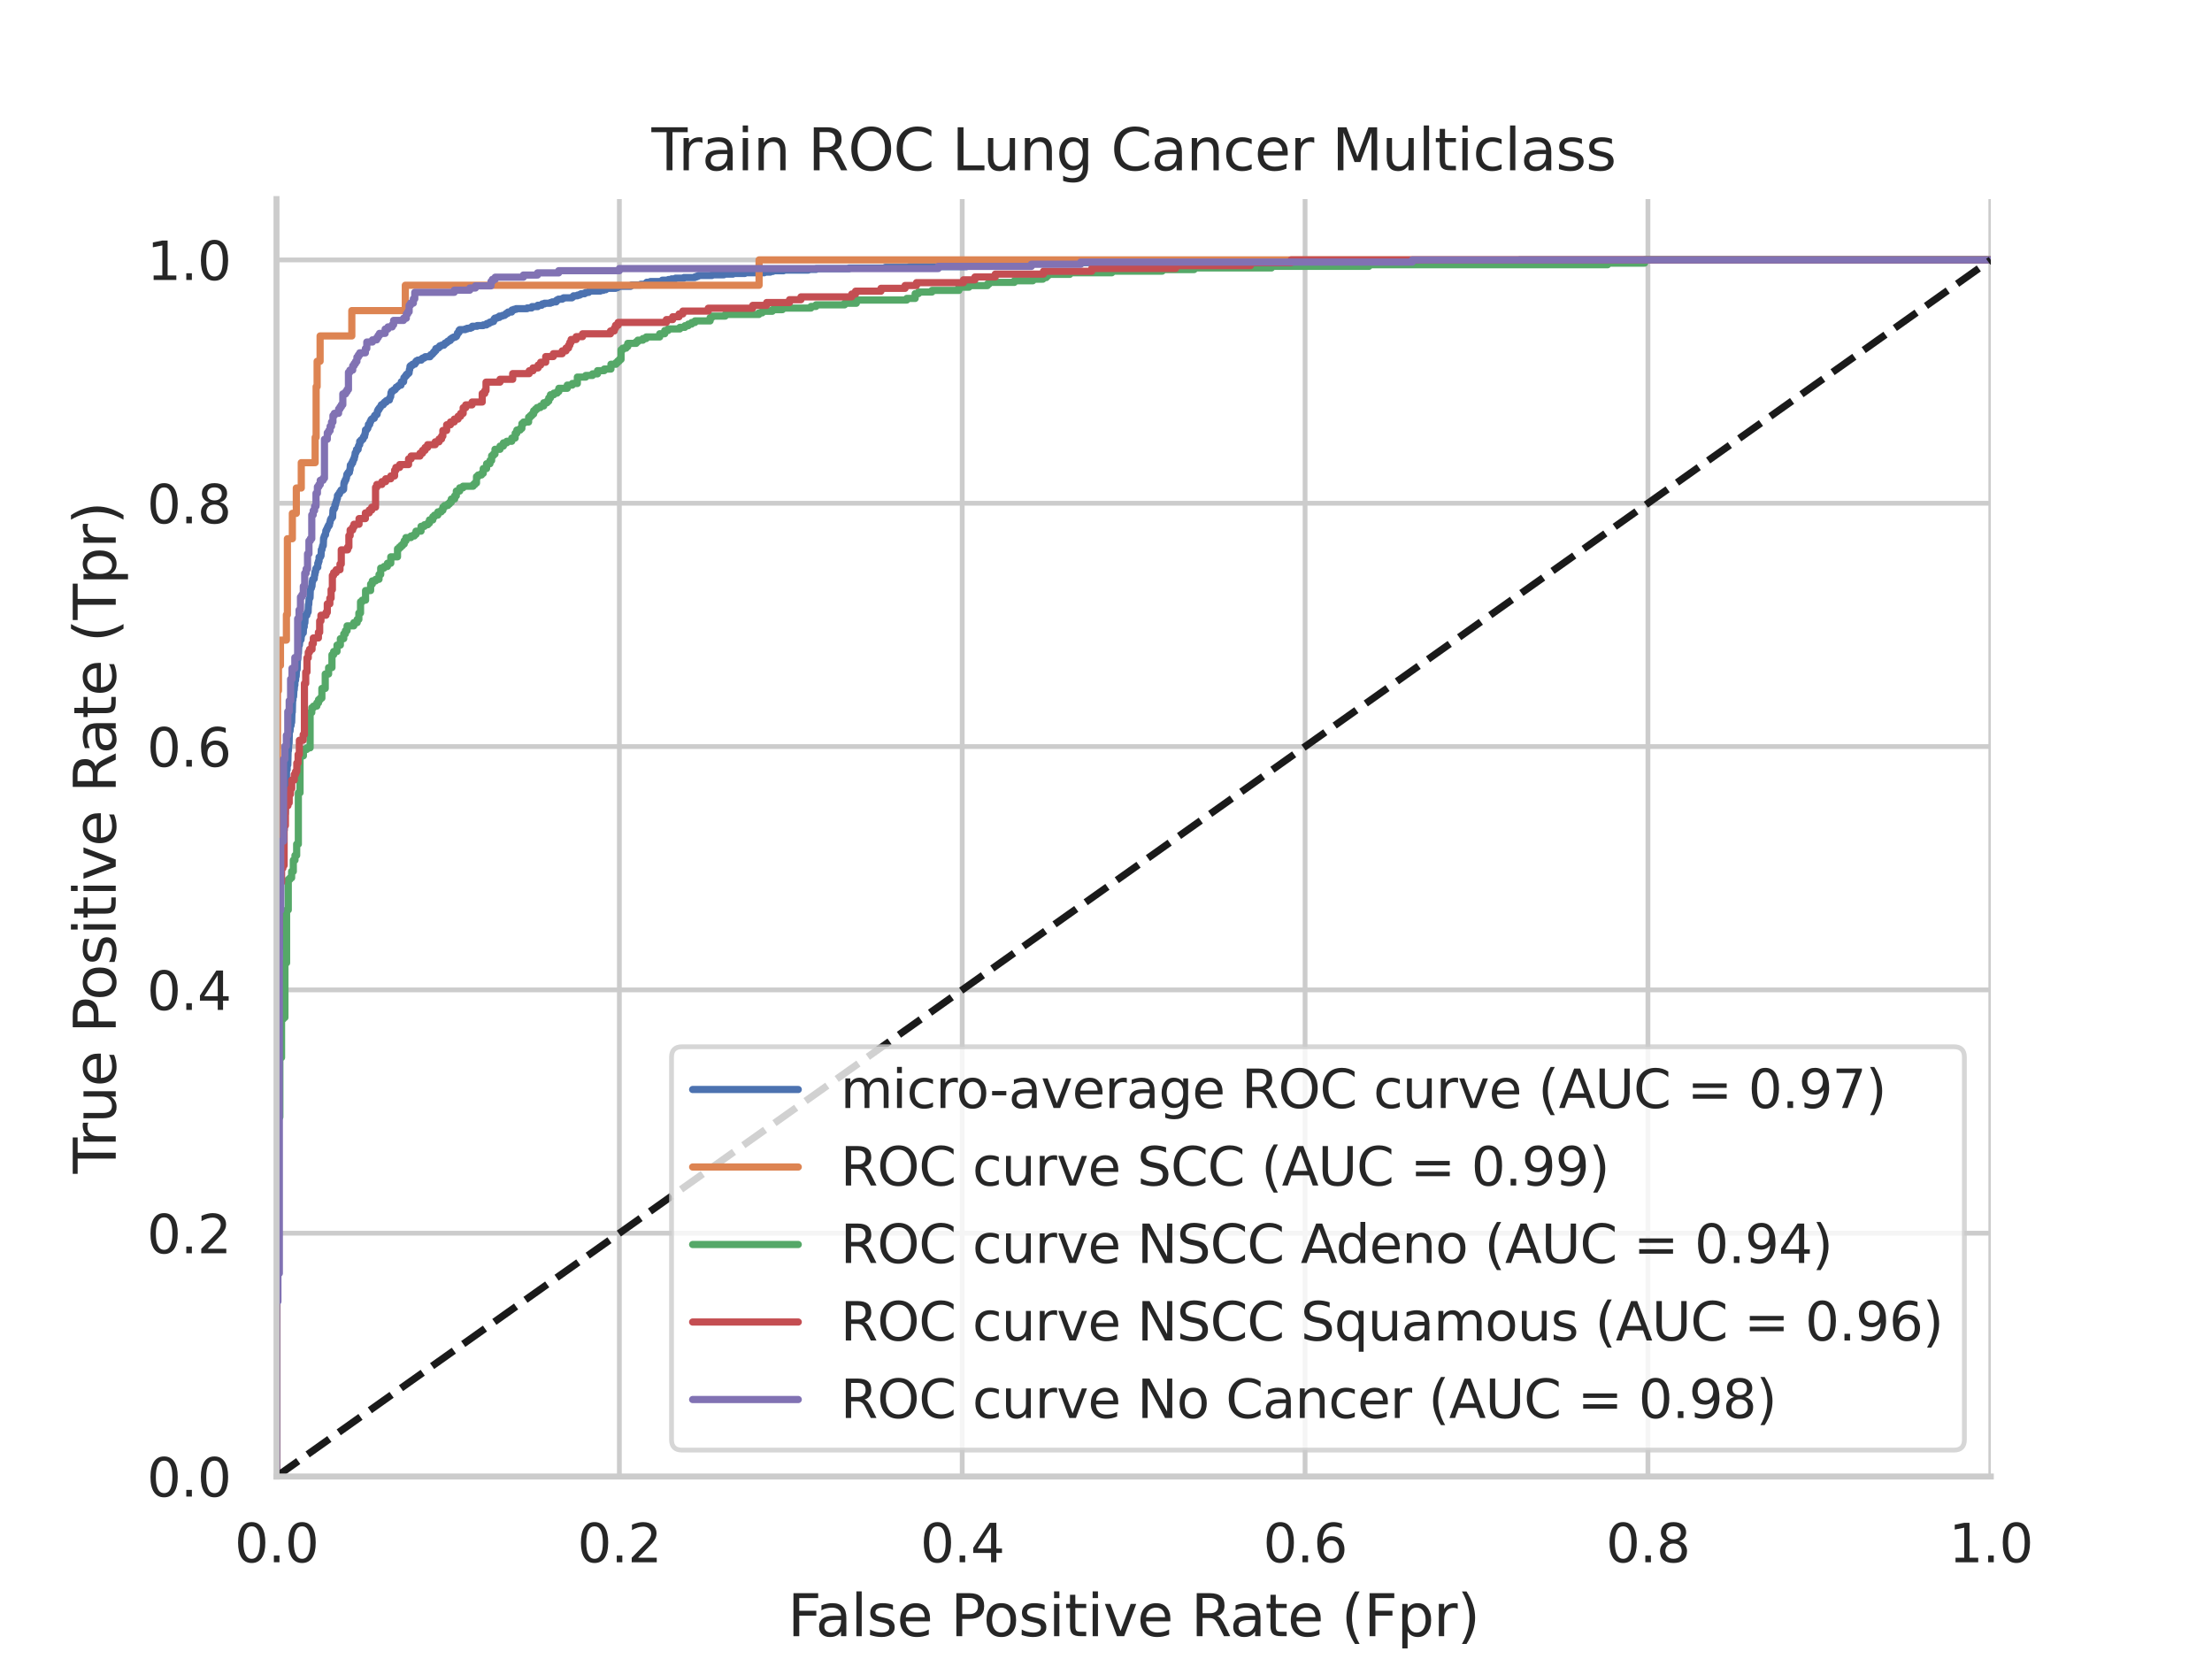 <?xml version="1.0" encoding="utf-8" standalone="no"?>
<!DOCTYPE svg PUBLIC "-//W3C//DTD SVG 1.1//EN"
  "http://www.w3.org/Graphics/SVG/1.1/DTD/svg11.dtd">
<svg xmlns:xlink="http://www.w3.org/1999/xlink" width="460.8pt" height="345.6pt" viewBox="0 0 460.8 345.6" xmlns="http://www.w3.org/2000/svg" version="1.1">
 <defs>
  <style type="text/css">*{stroke-linejoin: round; stroke-linecap: butt}</style>
 </defs>
 <g id="figure_1">
  <g id="patch_1">
   <path d="M 0 345.6 
L 460.8 345.6 
L 460.8 0 
L 0 0 
z
" style="fill: #ffffff"/>
  </g>
  <g id="axes_1">
   <g id="patch_2">
    <path d="M 57.6 307.584 
L 414.72 307.584 
L 414.72 41.472 
L 57.6 41.472 
z
" style="fill: #ffffff"/>
   </g>
   <g id="matplotlib.axis_1">
    <g id="xtick_1">
     <g id="line2d_1">
      <path d="M 57.6 307.584 
L 57.6 41.472 
" clip-path="url(#pe5e6d7b7c5)" style="fill: none; stroke: #cccccc; stroke-linecap: round"/>
     </g>
     <g id="text_1">
      <!-- 0.0 -->
      <g style="fill: #262626" transform="translate(48.853 325.442) scale(0.11 -0.11)">
       <defs>
        <path id="DejaVuSans-30" d="M 2034 4250 
Q 1547 4250 1301 3770 
Q 1056 3291 1056 2328 
Q 1056 1369 1301 889 
Q 1547 409 2034 409 
Q 2525 409 2770 889 
Q 3016 1369 3016 2328 
Q 3016 3291 2770 3770 
Q 2525 4250 2034 4250 
z
M 2034 4750 
Q 2819 4750 3233 4129 
Q 3647 3509 3647 2328 
Q 3647 1150 3233 529 
Q 2819 -91 2034 -91 
Q 1250 -91 836 529 
Q 422 1150 422 2328 
Q 422 3509 836 4129 
Q 1250 4750 2034 4750 
z
" transform="scale(0.016)"/>
        <path id="DejaVuSans-2e" d="M 684 794 
L 1344 794 
L 1344 0 
L 684 0 
L 684 794 
z
" transform="scale(0.016)"/>
       </defs>
       <use xlink:href="#DejaVuSans-30"/>
       <use xlink:href="#DejaVuSans-2e" x="63.623"/>
       <use xlink:href="#DejaVuSans-30" x="95.41"/>
      </g>
     </g>
    </g>
    <g id="xtick_2">
     <g id="line2d_2">
      <path d="M 129.024 307.584 
L 129.024 41.472 
" clip-path="url(#pe5e6d7b7c5)" style="fill: none; stroke: #cccccc; stroke-linecap: round"/>
     </g>
     <g id="text_2">
      <!-- 0.2 -->
      <g style="fill: #262626" transform="translate(120.277 325.442) scale(0.11 -0.11)">
       <defs>
        <path id="DejaVuSans-32" d="M 1228 531 
L 3431 531 
L 3431 0 
L 469 0 
L 469 531 
Q 828 903 1448 1529 
Q 2069 2156 2228 2338 
Q 2531 2678 2651 2914 
Q 2772 3150 2772 3378 
Q 2772 3750 2511 3984 
Q 2250 4219 1831 4219 
Q 1534 4219 1204 4116 
Q 875 4013 500 3803 
L 500 4441 
Q 881 4594 1212 4672 
Q 1544 4750 1819 4750 
Q 2544 4750 2975 4387 
Q 3406 4025 3406 3419 
Q 3406 3131 3298 2873 
Q 3191 2616 2906 2266 
Q 2828 2175 2409 1742 
Q 1991 1309 1228 531 
z
" transform="scale(0.016)"/>
       </defs>
       <use xlink:href="#DejaVuSans-30"/>
       <use xlink:href="#DejaVuSans-2e" x="63.623"/>
       <use xlink:href="#DejaVuSans-32" x="95.41"/>
      </g>
     </g>
    </g>
    <g id="xtick_3">
     <g id="line2d_3">
      <path d="M 200.448 307.584 
L 200.448 41.472 
" clip-path="url(#pe5e6d7b7c5)" style="fill: none; stroke: #cccccc; stroke-linecap: round"/>
     </g>
     <g id="text_3">
      <!-- 0.4 -->
      <g style="fill: #262626" transform="translate(191.701 325.442) scale(0.11 -0.11)">
       <defs>
        <path id="DejaVuSans-34" d="M 2419 4116 
L 825 1625 
L 2419 1625 
L 2419 4116 
z
M 2253 4666 
L 3047 4666 
L 3047 1625 
L 3713 1625 
L 3713 1100 
L 3047 1100 
L 3047 0 
L 2419 0 
L 2419 1100 
L 313 1100 
L 313 1709 
L 2253 4666 
z
" transform="scale(0.016)"/>
       </defs>
       <use xlink:href="#DejaVuSans-30"/>
       <use xlink:href="#DejaVuSans-2e" x="63.623"/>
       <use xlink:href="#DejaVuSans-34" x="95.41"/>
      </g>
     </g>
    </g>
    <g id="xtick_4">
     <g id="line2d_4">
      <path d="M 271.872 307.584 
L 271.872 41.472 
" clip-path="url(#pe5e6d7b7c5)" style="fill: none; stroke: #cccccc; stroke-linecap: round"/>
     </g>
     <g id="text_4">
      <!-- 0.6 -->
      <g style="fill: #262626" transform="translate(263.125 325.442) scale(0.11 -0.11)">
       <defs>
        <path id="DejaVuSans-36" d="M 2113 2584 
Q 1688 2584 1439 2293 
Q 1191 2003 1191 1497 
Q 1191 994 1439 701 
Q 1688 409 2113 409 
Q 2538 409 2786 701 
Q 3034 994 3034 1497 
Q 3034 2003 2786 2293 
Q 2538 2584 2113 2584 
z
M 3366 4563 
L 3366 3988 
Q 3128 4100 2886 4159 
Q 2644 4219 2406 4219 
Q 1781 4219 1451 3797 
Q 1122 3375 1075 2522 
Q 1259 2794 1537 2939 
Q 1816 3084 2150 3084 
Q 2853 3084 3261 2657 
Q 3669 2231 3669 1497 
Q 3669 778 3244 343 
Q 2819 -91 2113 -91 
Q 1303 -91 875 529 
Q 447 1150 447 2328 
Q 447 3434 972 4092 
Q 1497 4750 2381 4750 
Q 2619 4750 2861 4703 
Q 3103 4656 3366 4563 
z
" transform="scale(0.016)"/>
       </defs>
       <use xlink:href="#DejaVuSans-30"/>
       <use xlink:href="#DejaVuSans-2e" x="63.623"/>
       <use xlink:href="#DejaVuSans-36" x="95.41"/>
      </g>
     </g>
    </g>
    <g id="xtick_5">
     <g id="line2d_5">
      <path d="M 343.296 307.584 
L 343.296 41.472 
" clip-path="url(#pe5e6d7b7c5)" style="fill: none; stroke: #cccccc; stroke-linecap: round"/>
     </g>
     <g id="text_5">
      <!-- 0.8 -->
      <g style="fill: #262626" transform="translate(334.549 325.442) scale(0.11 -0.11)">
       <defs>
        <path id="DejaVuSans-38" d="M 2034 2216 
Q 1584 2216 1326 1975 
Q 1069 1734 1069 1313 
Q 1069 891 1326 650 
Q 1584 409 2034 409 
Q 2484 409 2743 651 
Q 3003 894 3003 1313 
Q 3003 1734 2745 1975 
Q 2488 2216 2034 2216 
z
M 1403 2484 
Q 997 2584 770 2862 
Q 544 3141 544 3541 
Q 544 4100 942 4425 
Q 1341 4750 2034 4750 
Q 2731 4750 3128 4425 
Q 3525 4100 3525 3541 
Q 3525 3141 3298 2862 
Q 3072 2584 2669 2484 
Q 3125 2378 3379 2068 
Q 3634 1759 3634 1313 
Q 3634 634 3220 271 
Q 2806 -91 2034 -91 
Q 1263 -91 848 271 
Q 434 634 434 1313 
Q 434 1759 690 2068 
Q 947 2378 1403 2484 
z
M 1172 3481 
Q 1172 3119 1398 2916 
Q 1625 2713 2034 2713 
Q 2441 2713 2670 2916 
Q 2900 3119 2900 3481 
Q 2900 3844 2670 4047 
Q 2441 4250 2034 4250 
Q 1625 4250 1398 4047 
Q 1172 3844 1172 3481 
z
" transform="scale(0.016)"/>
       </defs>
       <use xlink:href="#DejaVuSans-30"/>
       <use xlink:href="#DejaVuSans-2e" x="63.623"/>
       <use xlink:href="#DejaVuSans-38" x="95.41"/>
      </g>
     </g>
    </g>
    <g id="xtick_6">
     <g id="line2d_6">
      <path d="M 414.72 307.584 
L 414.72 41.472 
" clip-path="url(#pe5e6d7b7c5)" style="fill: none; stroke: #cccccc; stroke-linecap: round"/>
     </g>
     <g id="text_6">
      <!-- 1.0 -->
      <g style="fill: #262626" transform="translate(405.973 325.442) scale(0.11 -0.11)">
       <defs>
        <path id="DejaVuSans-31" d="M 794 531 
L 1825 531 
L 1825 4091 
L 703 3866 
L 703 4441 
L 1819 4666 
L 2450 4666 
L 2450 531 
L 3481 531 
L 3481 0 
L 794 0 
L 794 531 
z
" transform="scale(0.016)"/>
       </defs>
       <use xlink:href="#DejaVuSans-31"/>
       <use xlink:href="#DejaVuSans-2e" x="63.623"/>
       <use xlink:href="#DejaVuSans-30" x="95.41"/>
      </g>
     </g>
    </g>
    <g id="text_7">
     <!-- False Positive Rate (Fpr) -->
     <g style="fill: #262626" transform="translate(164.085 340.848) scale(0.12 -0.12)">
      <defs>
       <path id="DejaVuSans-46" d="M 628 4666 
L 3309 4666 
L 3309 4134 
L 1259 4134 
L 1259 2759 
L 3109 2759 
L 3109 2228 
L 1259 2228 
L 1259 0 
L 628 0 
L 628 4666 
z
" transform="scale(0.016)"/>
       <path id="DejaVuSans-61" d="M 2194 1759 
Q 1497 1759 1228 1600 
Q 959 1441 959 1056 
Q 959 750 1161 570 
Q 1363 391 1709 391 
Q 2188 391 2477 730 
Q 2766 1069 2766 1631 
L 2766 1759 
L 2194 1759 
z
M 3341 1997 
L 3341 0 
L 2766 0 
L 2766 531 
Q 2569 213 2275 61 
Q 1981 -91 1556 -91 
Q 1019 -91 701 211 
Q 384 513 384 1019 
Q 384 1609 779 1909 
Q 1175 2209 1959 2209 
L 2766 2209 
L 2766 2266 
Q 2766 2663 2505 2880 
Q 2244 3097 1772 3097 
Q 1472 3097 1187 3025 
Q 903 2953 641 2809 
L 641 3341 
Q 956 3463 1253 3523 
Q 1550 3584 1831 3584 
Q 2591 3584 2966 3190 
Q 3341 2797 3341 1997 
z
" transform="scale(0.016)"/>
       <path id="DejaVuSans-6c" d="M 603 4863 
L 1178 4863 
L 1178 0 
L 603 0 
L 603 4863 
z
" transform="scale(0.016)"/>
       <path id="DejaVuSans-73" d="M 2834 3397 
L 2834 2853 
Q 2591 2978 2328 3040 
Q 2066 3103 1784 3103 
Q 1356 3103 1142 2972 
Q 928 2841 928 2578 
Q 928 2378 1081 2264 
Q 1234 2150 1697 2047 
L 1894 2003 
Q 2506 1872 2764 1633 
Q 3022 1394 3022 966 
Q 3022 478 2636 193 
Q 2250 -91 1575 -91 
Q 1294 -91 989 -36 
Q 684 19 347 128 
L 347 722 
Q 666 556 975 473 
Q 1284 391 1588 391 
Q 1994 391 2212 530 
Q 2431 669 2431 922 
Q 2431 1156 2273 1281 
Q 2116 1406 1581 1522 
L 1381 1569 
Q 847 1681 609 1914 
Q 372 2147 372 2553 
Q 372 3047 722 3315 
Q 1072 3584 1716 3584 
Q 2034 3584 2315 3537 
Q 2597 3491 2834 3397 
z
" transform="scale(0.016)"/>
       <path id="DejaVuSans-65" d="M 3597 1894 
L 3597 1613 
L 953 1613 
Q 991 1019 1311 708 
Q 1631 397 2203 397 
Q 2534 397 2845 478 
Q 3156 559 3463 722 
L 3463 178 
Q 3153 47 2828 -22 
Q 2503 -91 2169 -91 
Q 1331 -91 842 396 
Q 353 884 353 1716 
Q 353 2575 817 3079 
Q 1281 3584 2069 3584 
Q 2775 3584 3186 3129 
Q 3597 2675 3597 1894 
z
M 3022 2063 
Q 3016 2534 2758 2815 
Q 2500 3097 2075 3097 
Q 1594 3097 1305 2825 
Q 1016 2553 972 2059 
L 3022 2063 
z
" transform="scale(0.016)"/>
       <path id="DejaVuSans-20" transform="scale(0.016)"/>
       <path id="DejaVuSans-50" d="M 1259 4147 
L 1259 2394 
L 2053 2394 
Q 2494 2394 2734 2622 
Q 2975 2850 2975 3272 
Q 2975 3691 2734 3919 
Q 2494 4147 2053 4147 
L 1259 4147 
z
M 628 4666 
L 2053 4666 
Q 2838 4666 3239 4311 
Q 3641 3956 3641 3272 
Q 3641 2581 3239 2228 
Q 2838 1875 2053 1875 
L 1259 1875 
L 1259 0 
L 628 0 
L 628 4666 
z
" transform="scale(0.016)"/>
       <path id="DejaVuSans-6f" d="M 1959 3097 
Q 1497 3097 1228 2736 
Q 959 2375 959 1747 
Q 959 1119 1226 758 
Q 1494 397 1959 397 
Q 2419 397 2687 759 
Q 2956 1122 2956 1747 
Q 2956 2369 2687 2733 
Q 2419 3097 1959 3097 
z
M 1959 3584 
Q 2709 3584 3137 3096 
Q 3566 2609 3566 1747 
Q 3566 888 3137 398 
Q 2709 -91 1959 -91 
Q 1206 -91 779 398 
Q 353 888 353 1747 
Q 353 2609 779 3096 
Q 1206 3584 1959 3584 
z
" transform="scale(0.016)"/>
       <path id="DejaVuSans-69" d="M 603 3500 
L 1178 3500 
L 1178 0 
L 603 0 
L 603 3500 
z
M 603 4863 
L 1178 4863 
L 1178 4134 
L 603 4134 
L 603 4863 
z
" transform="scale(0.016)"/>
       <path id="DejaVuSans-74" d="M 1172 4494 
L 1172 3500 
L 2356 3500 
L 2356 3053 
L 1172 3053 
L 1172 1153 
Q 1172 725 1289 603 
Q 1406 481 1766 481 
L 2356 481 
L 2356 0 
L 1766 0 
Q 1100 0 847 248 
Q 594 497 594 1153 
L 594 3053 
L 172 3053 
L 172 3500 
L 594 3500 
L 594 4494 
L 1172 4494 
z
" transform="scale(0.016)"/>
       <path id="DejaVuSans-76" d="M 191 3500 
L 800 3500 
L 1894 563 
L 2988 3500 
L 3597 3500 
L 2284 0 
L 1503 0 
L 191 3500 
z
" transform="scale(0.016)"/>
       <path id="DejaVuSans-52" d="M 2841 2188 
Q 3044 2119 3236 1894 
Q 3428 1669 3622 1275 
L 4263 0 
L 3584 0 
L 2988 1197 
Q 2756 1666 2539 1819 
Q 2322 1972 1947 1972 
L 1259 1972 
L 1259 0 
L 628 0 
L 628 4666 
L 2053 4666 
Q 2853 4666 3247 4331 
Q 3641 3997 3641 3322 
Q 3641 2881 3436 2590 
Q 3231 2300 2841 2188 
z
M 1259 4147 
L 1259 2491 
L 2053 2491 
Q 2509 2491 2742 2702 
Q 2975 2913 2975 3322 
Q 2975 3731 2742 3939 
Q 2509 4147 2053 4147 
L 1259 4147 
z
" transform="scale(0.016)"/>
       <path id="DejaVuSans-28" d="M 1984 4856 
Q 1566 4138 1362 3434 
Q 1159 2731 1159 2009 
Q 1159 1288 1364 580 
Q 1569 -128 1984 -844 
L 1484 -844 
Q 1016 -109 783 600 
Q 550 1309 550 2009 
Q 550 2706 781 3412 
Q 1013 4119 1484 4856 
L 1984 4856 
z
" transform="scale(0.016)"/>
       <path id="DejaVuSans-70" d="M 1159 525 
L 1159 -1331 
L 581 -1331 
L 581 3500 
L 1159 3500 
L 1159 2969 
Q 1341 3281 1617 3432 
Q 1894 3584 2278 3584 
Q 2916 3584 3314 3078 
Q 3713 2572 3713 1747 
Q 3713 922 3314 415 
Q 2916 -91 2278 -91 
Q 1894 -91 1617 61 
Q 1341 213 1159 525 
z
M 3116 1747 
Q 3116 2381 2855 2742 
Q 2594 3103 2138 3103 
Q 1681 3103 1420 2742 
Q 1159 2381 1159 1747 
Q 1159 1113 1420 752 
Q 1681 391 2138 391 
Q 2594 391 2855 752 
Q 3116 1113 3116 1747 
z
" transform="scale(0.016)"/>
       <path id="DejaVuSans-72" d="M 2631 2963 
Q 2534 3019 2420 3045 
Q 2306 3072 2169 3072 
Q 1681 3072 1420 2755 
Q 1159 2438 1159 1844 
L 1159 0 
L 581 0 
L 581 3500 
L 1159 3500 
L 1159 2956 
Q 1341 3275 1631 3429 
Q 1922 3584 2338 3584 
Q 2397 3584 2469 3576 
Q 2541 3569 2628 3553 
L 2631 2963 
z
" transform="scale(0.016)"/>
       <path id="DejaVuSans-29" d="M 513 4856 
L 1013 4856 
Q 1481 4119 1714 3412 
Q 1947 2706 1947 2009 
Q 1947 1309 1714 600 
Q 1481 -109 1013 -844 
L 513 -844 
Q 928 -128 1133 580 
Q 1338 1288 1338 2009 
Q 1338 2731 1133 3434 
Q 928 4138 513 4856 
z
" transform="scale(0.016)"/>
      </defs>
      <use xlink:href="#DejaVuSans-46"/>
      <use xlink:href="#DejaVuSans-61" x="48.395"/>
      <use xlink:href="#DejaVuSans-6c" x="109.674"/>
      <use xlink:href="#DejaVuSans-73" x="137.457"/>
      <use xlink:href="#DejaVuSans-65" x="189.557"/>
      <use xlink:href="#DejaVuSans-20" x="251.08"/>
      <use xlink:href="#DejaVuSans-50" x="282.867"/>
      <use xlink:href="#DejaVuSans-6f" x="339.545"/>
      <use xlink:href="#DejaVuSans-73" x="400.727"/>
      <use xlink:href="#DejaVuSans-69" x="452.826"/>
      <use xlink:href="#DejaVuSans-74" x="480.609"/>
      <use xlink:href="#DejaVuSans-69" x="519.818"/>
      <use xlink:href="#DejaVuSans-76" x="547.602"/>
      <use xlink:href="#DejaVuSans-65" x="606.781"/>
      <use xlink:href="#DejaVuSans-20" x="668.305"/>
      <use xlink:href="#DejaVuSans-52" x="700.092"/>
      <use xlink:href="#DejaVuSans-61" x="767.324"/>
      <use xlink:href="#DejaVuSans-74" x="828.604"/>
      <use xlink:href="#DejaVuSans-65" x="867.812"/>
      <use xlink:href="#DejaVuSans-20" x="929.336"/>
      <use xlink:href="#DejaVuSans-28" x="961.123"/>
      <use xlink:href="#DejaVuSans-46" x="1000.137"/>
      <use xlink:href="#DejaVuSans-70" x="1057.656"/>
      <use xlink:href="#DejaVuSans-72" x="1121.133"/>
      <use xlink:href="#DejaVuSans-29" x="1162.246"/>
     </g>
    </g>
   </g>
   <g id="matplotlib.axis_2">
    <g id="ytick_1">
     <g id="line2d_7">
      <path d="M 57.6 307.584 
L 414.72 307.584 
" clip-path="url(#pe5e6d7b7c5)" style="fill: none; stroke: #cccccc; stroke-linecap: round"/>
     </g>
     <g id="text_8">
      <!-- 0.0 -->
      <g style="fill: #262626" transform="translate(30.607 311.763) scale(0.11 -0.11)">
       <use xlink:href="#DejaVuSans-30"/>
       <use xlink:href="#DejaVuSans-2e" x="63.623"/>
       <use xlink:href="#DejaVuSans-30" x="95.41"/>
      </g>
     </g>
    </g>
    <g id="ytick_2">
     <g id="line2d_8">
      <path d="M 57.6 256.896 
L 414.72 256.896 
" clip-path="url(#pe5e6d7b7c5)" style="fill: none; stroke: #cccccc; stroke-linecap: round"/>
     </g>
     <g id="text_9">
      <!-- 0.2 -->
      <g style="fill: #262626" transform="translate(30.607 261.075) scale(0.11 -0.11)">
       <use xlink:href="#DejaVuSans-30"/>
       <use xlink:href="#DejaVuSans-2e" x="63.623"/>
       <use xlink:href="#DejaVuSans-32" x="95.41"/>
      </g>
     </g>
    </g>
    <g id="ytick_3">
     <g id="line2d_9">
      <path d="M 57.6 206.208 
L 414.72 206.208 
" clip-path="url(#pe5e6d7b7c5)" style="fill: none; stroke: #cccccc; stroke-linecap: round"/>
     </g>
     <g id="text_10">
      <!-- 0.4 -->
      <g style="fill: #262626" transform="translate(30.607 210.387) scale(0.11 -0.11)">
       <use xlink:href="#DejaVuSans-30"/>
       <use xlink:href="#DejaVuSans-2e" x="63.623"/>
       <use xlink:href="#DejaVuSans-34" x="95.41"/>
      </g>
     </g>
    </g>
    <g id="ytick_4">
     <g id="line2d_10">
      <path d="M 57.6 155.52 
L 414.72 155.52 
" clip-path="url(#pe5e6d7b7c5)" style="fill: none; stroke: #cccccc; stroke-linecap: round"/>
     </g>
     <g id="text_11">
      <!-- 0.6 -->
      <g style="fill: #262626" transform="translate(30.607 159.699) scale(0.11 -0.11)">
       <use xlink:href="#DejaVuSans-30"/>
       <use xlink:href="#DejaVuSans-2e" x="63.623"/>
       <use xlink:href="#DejaVuSans-36" x="95.41"/>
      </g>
     </g>
    </g>
    <g id="ytick_5">
     <g id="line2d_11">
      <path d="M 57.6 104.832 
L 414.72 104.832 
" clip-path="url(#pe5e6d7b7c5)" style="fill: none; stroke: #cccccc; stroke-linecap: round"/>
     </g>
     <g id="text_12">
      <!-- 0.8 -->
      <g style="fill: #262626" transform="translate(30.607 109.011) scale(0.11 -0.11)">
       <use xlink:href="#DejaVuSans-30"/>
       <use xlink:href="#DejaVuSans-2e" x="63.623"/>
       <use xlink:href="#DejaVuSans-38" x="95.41"/>
      </g>
     </g>
    </g>
    <g id="ytick_6">
     <g id="line2d_12">
      <path d="M 57.6 54.144 
L 414.72 54.144 
" clip-path="url(#pe5e6d7b7c5)" style="fill: none; stroke: #cccccc; stroke-linecap: round"/>
     </g>
     <g id="text_13">
      <!-- 1.0 -->
      <g style="fill: #262626" transform="translate(30.607 58.323) scale(0.11 -0.11)">
       <use xlink:href="#DejaVuSans-31"/>
       <use xlink:href="#DejaVuSans-2e" x="63.623"/>
       <use xlink:href="#DejaVuSans-30" x="95.41"/>
      </g>
     </g>
    </g>
    <g id="text_14">
     <!-- True Positive Rate (Tpr) -->
     <g style="fill: #262626" transform="translate(24.111 244.493) rotate(-90) scale(0.12 -0.12)">
      <defs>
       <path id="DejaVuSans-54" d="M -19 4666 
L 3928 4666 
L 3928 4134 
L 2272 4134 
L 2272 0 
L 1638 0 
L 1638 4134 
L -19 4134 
L -19 4666 
z
" transform="scale(0.016)"/>
       <path id="DejaVuSans-75" d="M 544 1381 
L 544 3500 
L 1119 3500 
L 1119 1403 
Q 1119 906 1312 657 
Q 1506 409 1894 409 
Q 2359 409 2629 706 
Q 2900 1003 2900 1516 
L 2900 3500 
L 3475 3500 
L 3475 0 
L 2900 0 
L 2900 538 
Q 2691 219 2414 64 
Q 2138 -91 1772 -91 
Q 1169 -91 856 284 
Q 544 659 544 1381 
z
M 1991 3584 
L 1991 3584 
z
" transform="scale(0.016)"/>
      </defs>
      <use xlink:href="#DejaVuSans-54"/>
      <use xlink:href="#DejaVuSans-72" x="46.334"/>
      <use xlink:href="#DejaVuSans-75" x="87.447"/>
      <use xlink:href="#DejaVuSans-65" x="150.826"/>
      <use xlink:href="#DejaVuSans-20" x="212.35"/>
      <use xlink:href="#DejaVuSans-50" x="244.137"/>
      <use xlink:href="#DejaVuSans-6f" x="300.814"/>
      <use xlink:href="#DejaVuSans-73" x="361.996"/>
      <use xlink:href="#DejaVuSans-69" x="414.096"/>
      <use xlink:href="#DejaVuSans-74" x="441.879"/>
      <use xlink:href="#DejaVuSans-69" x="481.088"/>
      <use xlink:href="#DejaVuSans-76" x="508.871"/>
      <use xlink:href="#DejaVuSans-65" x="568.051"/>
      <use xlink:href="#DejaVuSans-20" x="629.574"/>
      <use xlink:href="#DejaVuSans-52" x="661.361"/>
      <use xlink:href="#DejaVuSans-61" x="728.594"/>
      <use xlink:href="#DejaVuSans-74" x="789.873"/>
      <use xlink:href="#DejaVuSans-65" x="829.082"/>
      <use xlink:href="#DejaVuSans-20" x="890.605"/>
      <use xlink:href="#DejaVuSans-28" x="922.393"/>
      <use xlink:href="#DejaVuSans-54" x="961.406"/>
      <use xlink:href="#DejaVuSans-70" x="1022.49"/>
      <use xlink:href="#DejaVuSans-72" x="1085.967"/>
      <use xlink:href="#DejaVuSans-29" x="1127.08"/>
     </g>
    </g>
   </g>
   <g id="line2d_13">
    <path d="M 57.6 307.584 
L 57.667 260.055 
L 57.734 260.055 
L 57.802 233.541 
L 57.869 233.541 
L 57.936 216.757 
L 58.003 216.757 
L 58.07 209 
L 58.138 209 
L 58.205 197.577 
L 58.272 197.577 
L 58.339 193.628 
L 58.406 193.628 
L 58.473 183.191 
L 58.541 183.191 
L 58.608 180.229 
L 58.675 180.229 
L 58.742 178.114 
L 58.809 178.114 
L 58.877 176.703 
L 58.944 176.703 
L 59.011 174.165 
L 59.078 174.165 
L 59.145 172.896 
L 59.213 172.896 
L 59.28 169.511 
L 59.414 169.511 
L 59.481 167.677 
L 59.549 167.677 
L 59.616 165.421 
L 59.683 165.421 
L 59.683 160.343 
L 59.817 160.343 
L 59.817 159.356 
L 59.952 159.356 
L 60.019 156.394 
L 60.086 156.394 
L 60.153 154.843 
L 60.22 154.843 
L 60.288 152.304 
L 60.422 152.304 
L 60.489 151.176 
L 60.624 151.176 
L 60.691 150.471 
L 60.758 150.471 
L 60.825 148.355 
L 60.892 148.355 
L 60.96 145.817 
L 61.027 145.817 
L 61.027 145.112 
L 61.161 145.112 
L 61.228 143.701 
L 61.296 143.701 
L 61.363 142.714 
L 61.43 142.714 
L 61.43 141.727 
L 61.564 141.727 
L 61.631 140.881 
L 61.699 140.881 
L 61.766 139.47 
L 61.9 139.47 
L 61.967 137.355 
L 62.035 137.355 
L 62.102 136.085 
L 62.169 136.085 
L 62.236 134.393 
L 62.371 134.393 
L 62.438 133.547 
L 62.505 133.547 
L 62.572 133.265 
L 62.707 133.265 
L 62.774 132.418 
L 62.841 132.418 
L 62.908 131.995 
L 63.042 131.995 
L 63.042 131.854 
L 63.177 131.854 
L 63.244 130.585 
L 63.378 130.585 
L 63.378 129.739 
L 63.513 129.739 
L 63.58 128.187 
L 63.916 128.187 
L 63.916 127.764 
L 64.05 127.764 
L 64.05 127.482 
L 64.185 127.482 
L 64.252 125.931 
L 64.319 125.931 
L 64.386 124.803 
L 64.453 124.803 
L 64.521 124.52 
L 64.588 124.52 
L 64.655 122.546 
L 64.857 122.546 
L 64.924 122.123 
L 64.991 122.123 
L 65.058 121.136 
L 65.125 121.136 
L 65.125 120.713 
L 65.327 120.713 
L 65.327 120.572 
L 65.461 120.572 
L 65.529 119.725 
L 65.596 119.725 
L 65.596 119.161 
L 65.73 119.161 
L 65.797 118.456 
L 65.932 118.456 
L 65.999 118.174 
L 66.2 118.174 
L 66.2 117.328 
L 66.335 117.328 
L 66.335 116.905 
L 66.469 116.905 
L 66.469 116.058 
L 66.738 116.058 
L 66.805 115.776 
L 66.872 115.776 
L 66.94 114.507 
L 67.074 114.507 
L 67.141 113.943 
L 67.208 113.943 
L 67.208 113.661 
L 67.343 113.661 
L 67.41 112.109 
L 67.477 112.109 
L 67.544 111.686 
L 67.611 111.686 
L 67.679 111.404 
L 67.813 111.404 
L 67.88 110.558 
L 68.015 110.558 
L 68.015 110.276 
L 68.149 110.276 
L 68.216 109.853 
L 68.283 109.853 
L 68.283 109.712 
L 68.418 109.712 
L 68.418 109.43 
L 68.619 109.43 
L 68.687 108.866 
L 68.754 108.866 
L 68.821 108.301 
L 68.888 108.301 
L 68.955 108.019 
L 69.09 108.019 
L 69.157 107.737 
L 69.291 107.737 
L 69.358 106.327 
L 69.426 106.327 
L 69.426 106.045 
L 69.627 106.045 
L 69.694 105.763 
L 69.762 105.763 
L 69.762 105.199 
L 69.896 105.199 
L 69.963 104.635 
L 70.03 104.635 
L 70.098 104.211 
L 70.165 104.211 
L 70.232 103.788 
L 70.299 103.788 
L 70.299 103.224 
L 70.433 103.224 
L 70.501 102.942 
L 70.702 102.942 
L 70.769 102.519 
L 70.904 102.519 
L 70.971 102.237 
L 71.038 102.237 
L 71.038 102.096 
L 71.441 102.096 
L 71.441 101.955 
L 71.576 101.955 
L 71.643 100.686 
L 71.71 100.686 
L 71.71 100.403 
L 71.844 100.403 
L 71.912 99.98 
L 72.046 99.98 
L 72.113 99.557 
L 72.18 99.557 
L 72.248 98.852 
L 72.315 98.852 
L 72.315 98.711 
L 72.516 98.711 
L 72.516 98.429 
L 72.785 98.429 
L 72.852 97.865 
L 72.92 97.865 
L 72.987 96.878 
L 73.188 96.878 
L 73.255 96.455 
L 73.457 96.455 
L 73.457 96.031 
L 73.591 96.031 
L 73.659 95.608 
L 73.793 95.608 
L 73.86 95.044 
L 73.927 95.044 
L 73.995 94.339 
L 74.129 94.339 
L 74.196 94.057 
L 74.263 94.057 
L 74.263 93.634 
L 74.599 93.634 
L 74.667 92.929 
L 74.734 92.929 
L 74.801 92.647 
L 74.935 92.647 
L 74.935 91.941 
L 75.204 91.941 
L 75.204 91.659 
L 75.406 91.659 
L 75.406 91.518 
L 75.607 91.518 
L 75.674 91.095 
L 75.742 91.095 
L 75.742 90.954 
L 75.943 90.954 
L 76.01 90.39 
L 76.078 90.39 
L 76.145 89.544 
L 76.413 89.544 
L 76.481 89.262 
L 76.615 89.262 
L 76.682 88.839 
L 76.749 88.839 
L 76.749 88.416 
L 77.018 88.416 
L 77.085 87.851 
L 77.22 87.851 
L 77.287 87.428 
L 77.421 87.428 
L 77.421 87.287 
L 77.623 87.287 
L 77.623 87.146 
L 77.959 87.146 
L 78.026 86.582 
L 78.16 86.582 
L 78.16 86.441 
L 78.429 86.441 
L 78.429 86.3 
L 78.564 86.3 
L 78.631 85.595 
L 78.765 85.595 
L 78.765 85.313 
L 78.967 85.313 
L 78.967 85.031 
L 79.101 85.031 
L 79.101 84.89 
L 79.235 84.89 
L 79.303 84.608 
L 79.37 84.608 
L 79.437 84.326 
L 79.84 84.326 
L 79.84 84.043 
L 80.042 84.043 
L 80.109 83.761 
L 80.445 83.761 
L 80.445 83.479 
L 80.714 83.479 
L 80.714 83.338 
L 81.117 83.338 
L 81.184 82.915 
L 81.251 82.915 
L 81.318 82.633 
L 81.386 82.633 
L 81.453 81.787 
L 81.587 81.787 
L 81.587 81.505 
L 81.856 81.505 
L 81.856 81.364 
L 81.99 81.364 
L 81.99 81.223 
L 82.259 81.223 
L 82.259 81.082 
L 82.393 81.082 
L 82.461 80.8 
L 82.528 80.8 
L 82.528 80.659 
L 82.797 80.659 
L 82.797 80.518 
L 82.931 80.518 
L 82.931 80.377 
L 83.133 80.377 
L 83.133 80.235 
L 83.536 80.235 
L 83.603 79.53 
L 84.073 79.53 
L 84.14 78.684 
L 84.275 78.684 
L 84.275 78.543 
L 84.409 78.543 
L 84.476 78.261 
L 84.678 78.261 
L 84.678 77.979 
L 84.88 77.979 
L 84.88 77.838 
L 85.081 77.838 
L 85.081 77.697 
L 85.215 77.697 
L 85.283 76.992 
L 85.35 76.992 
L 85.417 76.287 
L 85.551 76.287 
L 85.551 76.145 
L 85.887 76.145 
L 85.955 75.863 
L 86.425 75.863 
L 86.492 75.581 
L 86.626 75.581 
L 86.626 75.299 
L 86.761 75.299 
L 86.761 75.158 
L 87.03 75.158 
L 87.03 75.017 
L 87.769 75.017 
L 87.836 74.735 
L 88.038 74.735 
L 88.038 74.594 
L 88.373 74.594 
L 88.373 74.453 
L 88.575 74.453 
L 88.575 74.312 
L 89.583 74.312 
L 89.65 74.03 
L 89.717 74.03 
L 89.717 73.889 
L 89.986 73.889 
L 89.986 73.748 
L 90.12 73.748 
L 90.12 73.607 
L 90.255 73.607 
L 90.322 73.325 
L 90.524 73.325 
L 90.591 73.043 
L 90.792 73.043 
L 90.792 72.62 
L 91.128 72.62 
L 91.128 72.479 
L 91.397 72.479 
L 91.397 72.338 
L 91.531 72.338 
L 91.599 72.055 
L 91.935 72.055 
L 91.935 71.914 
L 92.472 71.914 
L 92.472 71.773 
L 92.606 71.773 
L 92.674 71.491 
L 92.942 71.491 
L 92.942 71.35 
L 93.144 71.35 
L 93.144 71.209 
L 93.278 71.209 
L 93.278 71.068 
L 93.547 71.068 
L 93.547 70.927 
L 93.816 70.927 
L 93.816 70.645 
L 94.018 70.645 
L 94.018 70.504 
L 94.219 70.504 
L 94.219 70.363 
L 94.488 70.363 
L 94.488 70.222 
L 94.891 70.222 
L 94.891 70.081 
L 95.093 70.081 
L 95.16 69.799 
L 95.227 69.799 
L 95.294 69.376 
L 95.496 69.376 
L 95.496 69.235 
L 95.63 69.235 
L 95.63 68.812 
L 95.764 68.812 
L 95.764 68.671 
L 96.907 68.671 
L 96.907 68.53 
L 97.31 68.53 
L 97.31 68.389 
L 97.982 68.389 
L 97.982 68.248 
L 98.318 68.248 
L 98.385 67.965 
L 99.393 67.965 
L 99.393 67.824 
L 100.669 67.824 
L 100.669 67.683 
L 101.341 67.683 
L 101.409 67.401 
L 101.879 67.401 
L 101.879 67.26 
L 102.013 67.26 
L 102.013 67.119 
L 102.416 67.119 
L 102.416 66.978 
L 102.82 66.978 
L 102.887 66.696 
L 102.954 66.696 
L 102.954 66.414 
L 103.088 66.414 
L 103.088 66.273 
L 103.559 66.273 
L 103.559 66.132 
L 104.029 66.132 
L 104.029 65.85 
L 104.634 65.85 
L 104.634 65.709 
L 105.104 65.709 
L 105.104 65.568 
L 105.306 65.568 
L 105.306 65.427 
L 105.44 65.427 
L 105.44 65.286 
L 105.776 65.286 
L 105.843 65.004 
L 106.582 65.004 
L 106.649 64.581 
L 107.053 64.581 
L 107.053 64.44 
L 107.523 64.44 
L 107.523 64.299 
L 109.807 64.299 
L 109.807 64.157 
L 110.748 64.157 
L 110.815 63.875 
L 112.025 63.875 
L 112.025 63.593 
L 112.831 63.593 
L 112.831 63.452 
L 112.965 63.452 
L 112.965 63.311 
L 113.436 63.311 
L 113.436 63.17 
L 114.645 63.17 
L 114.645 63.029 
L 115.048 63.029 
L 115.048 62.888 
L 115.855 62.888 
L 115.855 62.606 
L 116.056 62.606 
L 116.056 62.465 
L 116.325 62.465 
L 116.325 62.324 
L 117.131 62.324 
L 117.131 62.183 
L 117.4 62.183 
L 117.4 62.042 
L 119.147 62.042 
L 119.147 61.901 
L 119.349 61.901 
L 119.349 61.76 
L 119.483 61.76 
L 119.483 61.619 
L 120.289 61.619 
L 120.289 61.478 
L 120.76 61.478 
L 120.76 61.337 
L 121.028 61.337 
L 121.028 61.196 
L 121.767 61.196 
L 121.767 61.055 
L 122.036 61.055 
L 122.036 60.914 
L 122.641 60.914 
L 122.641 60.773 
L 122.775 60.773 
L 122.775 60.632 
L 125.06 60.632 
L 125.06 60.491 
L 125.664 60.491 
L 125.664 60.35 
L 126.202 60.35 
L 126.269 60.067 
L 128.218 60.067 
L 128.218 59.926 
L 128.621 59.926 
L 128.621 59.785 
L 128.89 59.785 
L 128.89 59.644 
L 131.376 59.644 
L 131.376 59.503 
L 131.577 59.503 
L 131.577 59.362 
L 133.459 59.362 
L 133.459 59.221 
L 134.399 59.221 
L 134.399 59.08 
L 134.601 59.08 
L 134.601 58.939 
L 134.735 58.939 
L 134.735 58.798 
L 135.474 58.798 
L 135.474 58.657 
L 137.893 58.657 
L 137.96 58.375 
L 139.237 58.375 
L 139.237 58.234 
L 139.909 58.234 
L 139.909 58.093 
L 140.715 58.093 
L 140.715 57.952 
L 142.462 57.952 
L 142.462 57.811 
L 144.747 57.811 
L 144.747 57.67 
L 145.15 57.67 
L 145.15 57.529 
L 145.486 57.529 
L 145.486 57.388 
L 148.308 57.388 
L 148.308 57.247 
L 150.794 57.247 
L 150.794 57.106 
L 152.675 57.106 
L 152.675 56.965 
L 155.161 56.965 
L 155.161 56.824 
L 159.193 56.824 
L 159.193 56.683 
L 160.469 56.683 
L 160.469 56.542 
L 161.007 56.542 
L 161.007 56.401 
L 163.224 56.401 
L 163.224 56.26 
L 168.398 56.26 
L 168.398 56.118 
L 170.01 56.118 
L 170.01 55.977 
L 176.864 55.977 
L 176.864 55.836 
L 184.389 55.836 
L 184.389 55.695 
L 189.429 55.695 
L 189.429 55.554 
L 201.321 55.554 
L 201.321 55.413 
L 204.681 55.413 
L 204.681 55.272 
L 206.63 55.272 
L 206.63 55.131 
L 212.677 55.131 
L 212.677 54.99 
L 213.08 54.99 
L 213.08 54.849 
L 219.127 54.849 
L 219.127 54.708 
L 244.861 54.708 
L 244.861 54.567 
L 256.821 54.567 
L 256.821 54.426 
L 269.856 54.426 
L 269.856 54.285 
L 316.554 54.285 
L 316.554 54.144 
L 414.72 54.144 
L 414.72 54.144 
" clip-path="url(#pe5e6d7b7c5)" style="fill: none; stroke: #4c72b0; stroke-width: 1.5; stroke-linecap: round"/>
   </g>
   <g id="line2d_14">
    <path d="M 57.6 307.584 
L 57.6 302.304 
L 57.6 212.544 
L 57.806 212.544 
L 57.806 143.904 
L 58.013 143.904 
L 58.013 138.624 
L 58.426 138.624 
L 58.426 133.344 
L 59.664 133.344 
L 59.664 128.064 
L 59.871 128.064 
L 59.871 112.224 
L 60.903 112.224 
L 60.903 106.944 
L 61.729 106.944 
L 61.729 101.664 
L 62.761 101.664 
L 62.761 96.384 
L 65.651 96.384 
L 65.651 91.104 
L 65.857 91.104 
L 65.857 80.544 
L 66.064 80.544 
L 66.064 75.264 
L 66.683 75.264 
L 66.683 69.984 
L 73.289 69.984 
L 73.289 64.704 
L 84.436 64.704 
L 84.436 59.424 
L 158.13 59.424 
L 158.13 54.144 
L 414.72 54.144 
" clip-path="url(#pe5e6d7b7c5)" style="fill: none; stroke: #dd8452; stroke-width: 1.5; stroke-linecap: round"/>
   </g>
   <g id="line2d_15">
    <path d="M 57.6 307.584 
L 57.6 246.063 
L 57.95 246.063 
L 57.95 232.689 
L 58.3 232.689 
L 58.3 220.318 
L 58.65 220.318 
L 58.65 212.293 
L 59 212.293 
L 59 211.959 
L 59.351 211.959 
L 59.351 200.591 
L 59.701 200.591 
L 59.701 189.557 
L 60.051 189.557 
L 60.051 183.204 
L 60.401 183.204 
L 60.401 182.87 
L 60.751 182.87 
L 60.751 181.533 
L 61.101 181.533 
L 61.101 179.192 
L 61.451 179.192 
L 61.451 178.189 
L 61.801 178.189 
L 61.801 175.849 
L 62.152 175.849 
L 62.152 165.149 
L 62.502 165.149 
L 62.502 157.459 
L 63.202 157.459 
L 63.202 156.122 
L 63.902 156.122 
L 63.902 155.787 
L 64.602 155.787 
L 64.602 148.432 
L 64.952 148.432 
L 64.952 147.429 
L 65.303 147.429 
L 65.303 147.094 
L 66.003 147.094 
L 66.003 146.426 
L 66.353 146.426 
L 66.353 145.757 
L 66.703 145.757 
L 66.703 145.423 
L 67.053 145.423 
L 67.053 143.416 
L 67.753 143.416 
L 67.753 140.407 
L 68.454 140.407 
L 68.454 139.07 
L 69.154 139.07 
L 69.154 136.395 
L 69.504 136.395 
L 69.504 135.726 
L 70.204 135.726 
L 70.204 134.389 
L 70.904 134.389 
L 70.904 133.051 
L 71.605 133.051 
L 71.605 132.048 
L 71.955 132.048 
L 71.955 131.38 
L 72.305 131.38 
L 72.305 130.377 
L 73.705 130.377 
L 73.705 129.708 
L 74.406 129.708 
L 74.406 129.039 
L 74.756 129.039 
L 74.756 127.702 
L 75.106 127.702 
L 75.106 125.361 
L 75.456 125.361 
L 75.456 125.027 
L 76.156 125.027 
L 76.156 123.021 
L 77.207 123.021 
L 77.207 121.683 
L 77.557 121.683 
L 77.557 121.015 
L 78.257 121.015 
L 78.257 120.68 
L 78.957 120.68 
L 78.957 119.677 
L 79.307 119.677 
L 79.307 118.34 
L 80.008 118.34 
L 80.008 118.006 
L 80.708 118.006 
L 80.708 117.337 
L 81.408 117.337 
L 81.408 115.999 
L 82.808 115.999 
L 82.808 114.328 
L 83.159 114.328 
L 83.159 113.993 
L 83.509 113.993 
L 83.509 113.659 
L 83.859 113.659 
L 83.859 113.325 
L 84.209 113.325 
L 84.209 112.656 
L 84.559 112.656 
L 84.559 111.987 
L 85.609 111.987 
L 85.609 111.653 
L 86.31 111.653 
L 86.31 111.318 
L 86.66 111.318 
L 86.66 110.65 
L 87.71 110.65 
L 87.71 109.647 
L 88.41 109.647 
L 88.41 109.312 
L 89.111 109.312 
L 89.111 108.978 
L 89.461 108.978 
L 89.461 108.309 
L 90.161 108.309 
L 90.161 107.641 
L 90.511 107.641 
L 90.511 107.306 
L 91.211 107.306 
L 91.211 106.638 
L 91.912 106.638 
L 91.912 106.303 
L 92.262 106.303 
L 92.262 105.634 
L 92.612 105.634 
L 92.612 105.3 
L 93.312 105.3 
L 93.312 104.966 
L 93.662 104.966 
L 93.662 104.631 
L 94.012 104.631 
L 94.012 103.963 
L 94.712 103.963 
L 94.712 103.294 
L 95.063 103.294 
L 95.063 102.291 
L 95.763 102.291 
L 95.763 101.622 
L 96.463 101.622 
L 96.463 101.288 
L 98.564 101.288 
L 98.564 100.953 
L 98.914 100.953 
L 98.914 100.619 
L 99.264 100.619 
L 99.264 99.282 
L 99.614 99.282 
L 99.614 98.947 
L 100.314 98.947 
L 100.314 98.613 
L 100.664 98.613 
L 100.664 97.61 
L 101.365 97.61 
L 101.365 96.607 
L 102.065 96.607 
L 102.065 95.938 
L 102.415 95.938 
L 102.415 94.935 
L 102.765 94.935 
L 102.765 94.601 
L 103.115 94.601 
L 103.115 93.598 
L 104.166 93.598 
L 104.166 92.929 
L 104.866 92.929 
L 104.866 92.26 
L 105.566 92.26 
L 105.566 91.926 
L 106.616 91.926 
L 106.616 91.257 
L 107.317 91.257 
L 107.317 90.254 
L 107.667 90.254 
L 107.667 89.585 
L 108.367 89.585 
L 108.367 89.251 
L 108.717 89.251 
L 108.717 88.248 
L 109.067 88.248 
L 109.067 87.914 
L 110.118 87.914 
L 110.118 86.911 
L 110.468 86.911 
L 110.468 86.576 
L 110.818 86.576 
L 110.818 86.242 
L 111.168 86.242 
L 111.168 85.573 
L 111.518 85.573 
L 111.518 85.239 
L 111.868 85.239 
L 111.868 84.905 
L 112.568 84.905 
L 112.568 84.57 
L 113.269 84.57 
L 113.269 83.901 
L 113.969 83.901 
L 113.969 83.567 
L 114.319 83.567 
L 114.319 82.898 
L 114.669 82.898 
L 114.669 82.23 
L 115.369 82.23 
L 115.369 81.895 
L 116.07 81.895 
L 116.07 81.561 
L 116.42 81.561 
L 116.42 80.892 
L 118.17 80.892 
L 118.17 80.224 
L 119.221 80.224 
L 119.221 79.889 
L 120.271 79.889 
L 120.271 78.552 
L 122.022 78.552 
L 122.022 78.217 
L 123.422 78.217 
L 123.422 77.883 
L 124.472 77.883 
L 124.472 77.214 
L 125.873 77.214 
L 125.873 76.88 
L 127.273 76.88 
L 127.273 75.877 
L 128.324 75.877 
L 128.324 75.543 
L 128.674 75.543 
L 128.674 75.208 
L 129.024 75.208 
L 129.024 74.874 
L 129.374 74.874 
L 129.374 72.868 
L 129.724 72.868 
L 129.724 72.533 
L 130.424 72.533 
L 130.424 72.199 
L 130.775 72.199 
L 130.775 71.53 
L 132.525 71.53 
L 132.525 71.196 
L 132.875 71.196 
L 132.875 70.862 
L 133.926 70.862 
L 133.926 70.527 
L 134.626 70.527 
L 134.626 70.193 
L 137.427 70.193 
L 137.427 69.524 
L 138.477 69.524 
L 138.477 68.856 
L 139.177 68.856 
L 139.177 68.521 
L 141.628 68.521 
L 141.628 68.187 
L 142.679 68.187 
L 142.679 67.852 
L 143.379 67.852 
L 143.379 67.518 
L 144.079 67.518 
L 144.079 67.184 
L 144.779 67.184 
L 144.779 66.849 
L 147.93 66.849 
L 147.93 66.181 
L 148.28 66.181 
L 148.28 65.846 
L 151.081 65.846 
L 151.081 65.512 
L 158.084 65.512 
L 158.084 65.178 
L 158.784 65.178 
L 158.784 64.843 
L 160.885 64.843 
L 160.885 64.509 
L 162.985 64.509 
L 162.985 64.175 
L 168.937 64.175 
L 168.937 63.84 
L 169.988 63.84 
L 169.988 63.506 
L 175.94 63.506 
L 175.94 63.172 
L 178.391 63.172 
L 178.391 62.503 
L 188.894 62.503 
L 188.894 62.168 
L 190.645 62.168 
L 190.645 61.165 
L 191.345 61.165 
L 191.345 60.831 
L 194.146 60.831 
L 194.146 60.497 
L 199.748 60.497 
L 199.748 59.828 
L 201.848 59.828 
L 201.848 59.494 
L 205.7 59.494 
L 205.7 59.159 
L 206.05 59.159 
L 206.05 58.825 
L 211.302 58.825 
L 211.302 58.491 
L 215.153 58.491 
L 215.153 58.156 
L 217.254 58.156 
L 217.254 57.822 
L 217.954 57.822 
L 217.954 57.488 
L 218.304 57.488 
L 218.304 57.153 
L 222.856 57.153 
L 222.856 56.819 
L 231.608 56.819 
L 231.608 56.484 
L 242.112 56.484 
L 242.112 56.15 
L 248.764 56.15 
L 248.764 55.816 
L 264.87 55.816 
L 264.87 55.481 
L 285.176 55.481 
L 285.176 55.147 
L 334.893 55.147 
L 334.893 54.813 
L 342.596 54.813 
L 342.596 54.144 
L 414.72 54.144 
L 414.72 54.144 
" clip-path="url(#pe5e6d7b7c5)" style="fill: none; stroke: #55a868; stroke-width: 1.5; stroke-linecap: round"/>
   </g>
   <g id="line2d_16">
    <path d="M 57.6 307.584 
L 57.6 228.828 
L 57.865 228.828 
L 57.865 194.483 
L 58.129 194.483 
L 58.129 187.97 
L 58.394 187.97 
L 58.394 183.825 
L 58.658 183.825 
L 58.658 180.864 
L 58.923 180.864 
L 58.923 180.272 
L 59.187 180.272 
L 59.187 171.982 
L 59.452 171.982 
L 59.452 167.837 
L 59.981 167.837 
L 59.981 167.245 
L 60.245 167.245 
L 60.245 165.468 
L 60.51 165.468 
L 60.51 164.284 
L 60.774 164.284 
L 60.774 162.507 
L 61.303 162.507 
L 61.303 161.323 
L 61.568 161.323 
L 61.568 160.731 
L 61.833 160.731 
L 61.833 158.954 
L 62.097 158.954 
L 62.097 157.178 
L 62.362 157.178 
L 62.362 154.217 
L 63.155 154.217 
L 63.155 153.033 
L 63.42 153.033 
L 63.42 142.374 
L 63.684 142.374 
L 63.684 140.006 
L 63.949 140.006 
L 63.949 137.045 
L 64.213 137.045 
L 64.213 135.861 
L 64.478 135.861 
L 64.478 135.268 
L 65.007 135.268 
L 65.007 134.084 
L 65.271 134.084 
L 65.271 132.9 
L 66.33 132.9 
L 66.33 131.716 
L 66.594 131.716 
L 66.594 129.347 
L 66.859 129.347 
L 66.859 128.163 
L 67.917 128.163 
L 67.917 127.571 
L 68.181 127.571 
L 68.181 125.794 
L 68.71 125.794 
L 68.71 124.61 
L 68.975 124.61 
L 68.975 122.833 
L 69.239 122.833 
L 69.239 119.873 
L 69.504 119.873 
L 69.504 119.28 
L 70.033 119.28 
L 70.033 118.688 
L 70.827 118.688 
L 70.827 117.504 
L 71.091 117.504 
L 71.091 114.543 
L 72.414 114.543 
L 72.414 113.951 
L 72.678 113.951 
L 72.678 111.583 
L 72.943 111.583 
L 72.943 110.398 
L 73.472 110.398 
L 73.472 109.806 
L 73.737 109.806 
L 73.737 109.214 
L 74.795 109.214 
L 74.795 108.03 
L 76.117 108.03 
L 76.117 106.845 
L 76.911 106.845 
L 76.911 106.253 
L 77.44 106.253 
L 77.44 105.661 
L 78.234 105.661 
L 78.234 101.516 
L 78.498 101.516 
L 78.498 100.924 
L 79.556 100.924 
L 79.556 100.332 
L 80.35 100.332 
L 80.35 99.74 
L 81.408 99.74 
L 81.408 99.147 
L 82.202 99.147 
L 82.202 97.963 
L 82.466 97.963 
L 82.466 97.371 
L 83.26 97.371 
L 83.26 96.779 
L 85.111 96.779 
L 85.111 95.594 
L 85.641 95.594 
L 85.641 95.002 
L 87.492 95.002 
L 87.492 94.41 
L 88.021 94.41 
L 88.021 93.818 
L 88.55 93.818 
L 88.55 93.226 
L 89.079 93.226 
L 89.079 92.634 
L 90.667 92.634 
L 90.667 92.042 
L 91.46 92.042 
L 91.46 91.449 
L 91.989 91.449 
L 91.989 90.857 
L 92.254 90.857 
L 92.254 89.673 
L 93.047 89.673 
L 93.047 88.489 
L 93.841 88.489 
L 93.841 87.897 
L 94.635 87.897 
L 94.635 87.304 
L 95.428 87.304 
L 95.428 86.712 
L 95.957 86.712 
L 95.957 86.12 
L 96.486 86.12 
L 96.486 84.936 
L 97.015 84.936 
L 97.015 84.344 
L 98.338 84.344 
L 98.338 83.751 
L 100.454 83.751 
L 100.454 81.975 
L 100.983 81.975 
L 100.983 81.383 
L 101.248 81.383 
L 101.248 79.606 
L 104.158 79.606 
L 104.158 79.014 
L 106.803 79.014 
L 106.803 77.83 
L 110.242 77.83 
L 110.242 77.238 
L 111.036 77.238 
L 111.036 76.646 
L 112.094 76.646 
L 112.094 76.054 
L 112.623 76.054 
L 112.623 75.461 
L 113.681 75.461 
L 113.681 74.277 
L 115.268 74.277 
L 115.268 73.685 
L 117.12 73.685 
L 117.12 73.093 
L 117.914 73.093 
L 117.914 72.501 
L 118.443 72.501 
L 118.443 71.908 
L 118.707 71.908 
L 118.707 71.316 
L 118.972 71.316 
L 118.972 70.724 
L 120.03 70.724 
L 120.03 70.132 
L 121.353 70.132 
L 121.353 69.54 
L 127.172 69.54 
L 127.172 68.948 
L 127.966 68.948 
L 127.966 68.356 
L 128.23 68.356 
L 128.23 67.763 
L 128.759 67.763 
L 128.759 67.171 
L 138.812 67.171 
L 138.812 66.579 
L 140.134 66.579 
L 140.134 65.987 
L 141.457 65.987 
L 141.457 65.395 
L 142.251 65.395 
L 142.251 64.803 
L 147.541 64.803 
L 147.541 64.211 
L 156.8 64.211 
L 156.8 63.618 
L 159.71 63.618 
L 159.71 63.026 
L 164.471 63.026 
L 164.471 62.434 
L 166.852 62.434 
L 166.852 61.842 
L 177.434 61.842 
L 177.434 61.25 
L 178.227 61.25 
L 178.227 60.658 
L 183.518 60.658 
L 183.518 60.065 
L 188.544 60.065 
L 188.544 59.473 
L 190.925 59.473 
L 190.925 58.881 
L 200.713 58.881 
L 200.713 58.289 
L 203.093 58.289 
L 203.093 57.697 
L 207.326 57.697 
L 207.326 57.105 
L 217.378 57.105 
L 217.378 56.513 
L 227.43 56.513 
L 227.43 55.92 
L 244.89 55.92 
L 244.89 55.328 
L 260.497 55.328 
L 260.497 54.736 
L 268.962 54.736 
L 268.962 54.144 
L 414.72 54.144 
L 414.72 54.144 
" clip-path="url(#pe5e6d7b7c5)" style="fill: none; stroke: #c44e52; stroke-width: 1.5; stroke-linecap: round"/>
   </g>
   <g id="line2d_17">
    <path d="M 57.6 307.584 
L 57.6 271.121 
L 57.894 271.121 
L 57.894 265.269 
L 58.188 265.269 
L 58.188 189.642 
L 58.482 189.642 
L 58.482 175.237 
L 59.07 175.237 
L 59.07 158.131 
L 59.364 158.131 
L 59.364 155.43 
L 59.657 155.43 
L 59.657 153.179 
L 59.951 153.179 
L 59.951 148.227 
L 60.245 148.227 
L 60.245 145.977 
L 60.539 145.977 
L 60.539 141.475 
L 60.833 141.475 
L 60.833 139.224 
L 61.421 139.224 
L 61.421 136.973 
L 62.009 136.973 
L 62.009 128.871 
L 62.303 128.871 
L 62.303 127.07 
L 62.597 127.07 
L 62.597 124.369 
L 62.891 124.369 
L 62.891 123.919 
L 63.185 123.919 
L 63.185 122.118 
L 63.479 122.118 
L 63.479 119.417 
L 63.772 119.417 
L 63.772 118.517 
L 64.066 118.517 
L 64.066 115.366 
L 64.36 115.366 
L 64.36 112.665 
L 64.654 112.665 
L 64.654 112.215 
L 64.948 112.215 
L 64.948 107.263 
L 65.242 107.263 
L 65.242 106.363 
L 65.536 106.363 
L 65.536 105.462 
L 65.83 105.462 
L 65.83 102.761 
L 66.124 102.761 
L 66.124 101.411 
L 66.418 101.411 
L 66.418 100.961 
L 66.712 100.961 
L 66.712 100.06 
L 67.3 100.06 
L 67.3 99.61 
L 67.593 99.61 
L 67.593 91.507 
L 68.181 91.507 
L 68.181 90.157 
L 68.475 90.157 
L 68.475 89.707 
L 68.769 89.707 
L 68.769 88.806 
L 69.063 88.806 
L 69.063 87.906 
L 69.357 87.906 
L 69.357 86.556 
L 69.651 86.556 
L 69.651 86.105 
L 70.533 86.105 
L 70.533 85.205 
L 70.827 85.205 
L 70.827 84.755 
L 71.121 84.755 
L 71.121 84.305 
L 71.415 84.305 
L 71.415 82.054 
L 72.002 82.054 
L 72.002 81.604 
L 72.296 81.604 
L 72.296 81.154 
L 72.59 81.154 
L 72.59 77.552 
L 72.884 77.552 
L 72.884 77.102 
L 73.472 77.102 
L 73.472 76.202 
L 73.766 76.202 
L 73.766 75.752 
L 74.06 75.752 
L 74.06 75.302 
L 74.354 75.302 
L 74.354 74.401 
L 74.648 74.401 
L 74.648 73.951 
L 74.942 73.951 
L 74.942 73.501 
L 76.117 73.501 
L 76.117 72.601 
L 76.411 72.601 
L 76.411 71.25 
L 77.587 71.25 
L 77.587 70.8 
L 78.469 70.8 
L 78.469 70.35 
L 78.763 70.35 
L 78.763 69.9 
L 79.057 69.9 
L 79.057 69.449 
L 80.232 69.449 
L 80.232 68.549 
L 80.82 68.549 
L 80.82 68.099 
L 81.702 68.099 
L 81.702 67.649 
L 81.996 67.649 
L 81.996 66.748 
L 84.053 66.748 
L 84.053 66.298 
L 84.641 66.298 
L 84.641 65.398 
L 84.935 65.398 
L 84.935 64.948 
L 85.229 64.948 
L 85.229 63.597 
L 85.523 63.597 
L 85.523 63.147 
L 86.111 63.147 
L 86.111 62.247 
L 86.405 62.247 
L 86.405 60.896 
L 94.635 60.896 
L 94.635 60.446 
L 97.868 60.446 
L 97.868 59.996 
L 99.044 59.996 
L 99.044 59.546 
L 102.277 59.546 
L 102.277 58.646 
L 102.571 58.646 
L 102.571 58.195 
L 103.159 58.195 
L 103.159 57.745 
L 109.037 57.745 
L 109.037 57.295 
L 111.976 57.295 
L 111.976 56.845 
L 116.385 56.845 
L 116.385 56.395 
L 129.024 56.395 
L 129.024 55.945 
L 195.451 55.945 
L 195.451 55.494 
L 214.85 55.494 
L 214.85 55.044 
L 225.138 55.044 
L 225.138 54.594 
L 294.21 54.594 
L 294.21 54.144 
L 414.72 54.144 
L 414.72 54.144 
" clip-path="url(#pe5e6d7b7c5)" style="fill: none; stroke: #8172b3; stroke-width: 1.5; stroke-linecap: round"/>
   </g>
   <g id="line2d_18">
    <path d="M 57.6 307.584 
L 414.72 54.144 
" clip-path="url(#pe5e6d7b7c5)" style="fill: none; stroke-dasharray: 5.55,2.4; stroke-dashoffset: 0; stroke: #1a1a1a; stroke-width: 1.5"/>
   </g>
   <g id="patch_3">
    <path d="M 57.6 307.584 
L 57.6 41.472 
" style="fill: none; stroke: #cccccc; stroke-width: 1.25; stroke-linejoin: miter; stroke-linecap: square"/>
   </g>
   <g id="patch_4">
    <path d="M 57.6 307.584 
L 414.72 307.584 
" style="fill: none; stroke: #cccccc; stroke-width: 1.25; stroke-linejoin: miter; stroke-linecap: square"/>
   </g>
   <g id="text_15">
    <!-- Train ROC Lung Cancer Multiclass -->
    <g style="fill: #262626" transform="translate(135.72 35.472) scale(0.12 -0.12)">
     <defs>
      <path id="DejaVuSans-6e" d="M 3513 2113 
L 3513 0 
L 2938 0 
L 2938 2094 
Q 2938 2591 2744 2837 
Q 2550 3084 2163 3084 
Q 1697 3084 1428 2787 
Q 1159 2491 1159 1978 
L 1159 0 
L 581 0 
L 581 3500 
L 1159 3500 
L 1159 2956 
Q 1366 3272 1645 3428 
Q 1925 3584 2291 3584 
Q 2894 3584 3203 3211 
Q 3513 2838 3513 2113 
z
" transform="scale(0.016)"/>
      <path id="DejaVuSans-4f" d="M 2522 4238 
Q 1834 4238 1429 3725 
Q 1025 3213 1025 2328 
Q 1025 1447 1429 934 
Q 1834 422 2522 422 
Q 3209 422 3611 934 
Q 4013 1447 4013 2328 
Q 4013 3213 3611 3725 
Q 3209 4238 2522 4238 
z
M 2522 4750 
Q 3503 4750 4090 4092 
Q 4678 3434 4678 2328 
Q 4678 1225 4090 567 
Q 3503 -91 2522 -91 
Q 1538 -91 948 565 
Q 359 1222 359 2328 
Q 359 3434 948 4092 
Q 1538 4750 2522 4750 
z
" transform="scale(0.016)"/>
      <path id="DejaVuSans-43" d="M 4122 4306 
L 4122 3641 
Q 3803 3938 3442 4084 
Q 3081 4231 2675 4231 
Q 1875 4231 1450 3742 
Q 1025 3253 1025 2328 
Q 1025 1406 1450 917 
Q 1875 428 2675 428 
Q 3081 428 3442 575 
Q 3803 722 4122 1019 
L 4122 359 
Q 3791 134 3420 21 
Q 3050 -91 2638 -91 
Q 1578 -91 968 557 
Q 359 1206 359 2328 
Q 359 3453 968 4101 
Q 1578 4750 2638 4750 
Q 3056 4750 3426 4639 
Q 3797 4528 4122 4306 
z
" transform="scale(0.016)"/>
      <path id="DejaVuSans-4c" d="M 628 4666 
L 1259 4666 
L 1259 531 
L 3531 531 
L 3531 0 
L 628 0 
L 628 4666 
z
" transform="scale(0.016)"/>
      <path id="DejaVuSans-67" d="M 2906 1791 
Q 2906 2416 2648 2759 
Q 2391 3103 1925 3103 
Q 1463 3103 1205 2759 
Q 947 2416 947 1791 
Q 947 1169 1205 825 
Q 1463 481 1925 481 
Q 2391 481 2648 825 
Q 2906 1169 2906 1791 
z
M 3481 434 
Q 3481 -459 3084 -895 
Q 2688 -1331 1869 -1331 
Q 1566 -1331 1297 -1286 
Q 1028 -1241 775 -1147 
L 775 -588 
Q 1028 -725 1275 -790 
Q 1522 -856 1778 -856 
Q 2344 -856 2625 -561 
Q 2906 -266 2906 331 
L 2906 616 
Q 2728 306 2450 153 
Q 2172 0 1784 0 
Q 1141 0 747 490 
Q 353 981 353 1791 
Q 353 2603 747 3093 
Q 1141 3584 1784 3584 
Q 2172 3584 2450 3431 
Q 2728 3278 2906 2969 
L 2906 3500 
L 3481 3500 
L 3481 434 
z
" transform="scale(0.016)"/>
      <path id="DejaVuSans-63" d="M 3122 3366 
L 3122 2828 
Q 2878 2963 2633 3030 
Q 2388 3097 2138 3097 
Q 1578 3097 1268 2742 
Q 959 2388 959 1747 
Q 959 1106 1268 751 
Q 1578 397 2138 397 
Q 2388 397 2633 464 
Q 2878 531 3122 666 
L 3122 134 
Q 2881 22 2623 -34 
Q 2366 -91 2075 -91 
Q 1284 -91 818 406 
Q 353 903 353 1747 
Q 353 2603 823 3093 
Q 1294 3584 2113 3584 
Q 2378 3584 2631 3529 
Q 2884 3475 3122 3366 
z
" transform="scale(0.016)"/>
      <path id="DejaVuSans-4d" d="M 628 4666 
L 1569 4666 
L 2759 1491 
L 3956 4666 
L 4897 4666 
L 4897 0 
L 4281 0 
L 4281 4097 
L 3078 897 
L 2444 897 
L 1241 4097 
L 1241 0 
L 628 0 
L 628 4666 
z
" transform="scale(0.016)"/>
     </defs>
     <use xlink:href="#DejaVuSans-54"/>
     <use xlink:href="#DejaVuSans-72" x="46.334"/>
     <use xlink:href="#DejaVuSans-61" x="87.447"/>
     <use xlink:href="#DejaVuSans-69" x="148.727"/>
     <use xlink:href="#DejaVuSans-6e" x="176.51"/>
     <use xlink:href="#DejaVuSans-20" x="239.889"/>
     <use xlink:href="#DejaVuSans-52" x="271.676"/>
     <use xlink:href="#DejaVuSans-4f" x="341.158"/>
     <use xlink:href="#DejaVuSans-43" x="419.869"/>
     <use xlink:href="#DejaVuSans-20" x="489.693"/>
     <use xlink:href="#DejaVuSans-4c" x="521.48"/>
     <use xlink:href="#DejaVuSans-75" x="575.443"/>
     <use xlink:href="#DejaVuSans-6e" x="638.822"/>
     <use xlink:href="#DejaVuSans-67" x="702.201"/>
     <use xlink:href="#DejaVuSans-20" x="765.678"/>
     <use xlink:href="#DejaVuSans-43" x="797.465"/>
     <use xlink:href="#DejaVuSans-61" x="867.289"/>
     <use xlink:href="#DejaVuSans-6e" x="928.568"/>
     <use xlink:href="#DejaVuSans-63" x="991.947"/>
     <use xlink:href="#DejaVuSans-65" x="1046.928"/>
     <use xlink:href="#DejaVuSans-72" x="1108.451"/>
     <use xlink:href="#DejaVuSans-20" x="1149.564"/>
     <use xlink:href="#DejaVuSans-4d" x="1181.352"/>
     <use xlink:href="#DejaVuSans-75" x="1267.631"/>
     <use xlink:href="#DejaVuSans-6c" x="1331.01"/>
     <use xlink:href="#DejaVuSans-74" x="1358.793"/>
     <use xlink:href="#DejaVuSans-69" x="1398.002"/>
     <use xlink:href="#DejaVuSans-63" x="1425.785"/>
     <use xlink:href="#DejaVuSans-6c" x="1480.766"/>
     <use xlink:href="#DejaVuSans-61" x="1508.549"/>
     <use xlink:href="#DejaVuSans-73" x="1569.828"/>
     <use xlink:href="#DejaVuSans-73" x="1621.928"/>
    </g>
   </g>
   <g id="legend_1">
    <g id="patch_5">
     <path d="M 142.09 302.084 
L 407.02 302.084 
Q 409.22 302.084 409.22 299.884 
L 409.22 220.254 
Q 409.22 218.054 407.02 218.054 
L 142.09 218.054 
Q 139.89 218.054 139.89 220.254 
L 139.89 299.884 
Q 139.89 302.084 142.09 302.084 
z
" style="fill: #ffffff; opacity: 0.8; stroke: #cccccc; stroke-linejoin: miter"/>
    </g>
    <g id="line2d_19">
     <path d="M 144.29 226.963 
L 155.29 226.963 
L 166.29 226.963 
" style="fill: none; stroke: #4c72b0; stroke-width: 1.5; stroke-linecap: round"/>
    </g>
    <g id="text_16">
     <!-- micro-average ROC curve (AUC = 0.97) -->
     <g style="fill: #262626" transform="translate(175.09 230.813) scale(0.11 -0.11)">
      <defs>
       <path id="DejaVuSans-6d" d="M 3328 2828 
Q 3544 3216 3844 3400 
Q 4144 3584 4550 3584 
Q 5097 3584 5394 3201 
Q 5691 2819 5691 2113 
L 5691 0 
L 5113 0 
L 5113 2094 
Q 5113 2597 4934 2840 
Q 4756 3084 4391 3084 
Q 3944 3084 3684 2787 
Q 3425 2491 3425 1978 
L 3425 0 
L 2847 0 
L 2847 2094 
Q 2847 2600 2669 2842 
Q 2491 3084 2119 3084 
Q 1678 3084 1418 2786 
Q 1159 2488 1159 1978 
L 1159 0 
L 581 0 
L 581 3500 
L 1159 3500 
L 1159 2956 
Q 1356 3278 1631 3431 
Q 1906 3584 2284 3584 
Q 2666 3584 2933 3390 
Q 3200 3197 3328 2828 
z
" transform="scale(0.016)"/>
       <path id="DejaVuSans-2d" d="M 313 2009 
L 1997 2009 
L 1997 1497 
L 313 1497 
L 313 2009 
z
" transform="scale(0.016)"/>
       <path id="DejaVuSans-41" d="M 2188 4044 
L 1331 1722 
L 3047 1722 
L 2188 4044 
z
M 1831 4666 
L 2547 4666 
L 4325 0 
L 3669 0 
L 3244 1197 
L 1141 1197 
L 716 0 
L 50 0 
L 1831 4666 
z
" transform="scale(0.016)"/>
       <path id="DejaVuSans-55" d="M 556 4666 
L 1191 4666 
L 1191 1831 
Q 1191 1081 1462 751 
Q 1734 422 2344 422 
Q 2950 422 3222 751 
Q 3494 1081 3494 1831 
L 3494 4666 
L 4128 4666 
L 4128 1753 
Q 4128 841 3676 375 
Q 3225 -91 2344 -91 
Q 1459 -91 1007 375 
Q 556 841 556 1753 
L 556 4666 
z
" transform="scale(0.016)"/>
       <path id="DejaVuSans-3d" d="M 678 2906 
L 4684 2906 
L 4684 2381 
L 678 2381 
L 678 2906 
z
M 678 1631 
L 4684 1631 
L 4684 1100 
L 678 1100 
L 678 1631 
z
" transform="scale(0.016)"/>
       <path id="DejaVuSans-39" d="M 703 97 
L 703 672 
Q 941 559 1184 500 
Q 1428 441 1663 441 
Q 2288 441 2617 861 
Q 2947 1281 2994 2138 
Q 2813 1869 2534 1725 
Q 2256 1581 1919 1581 
Q 1219 1581 811 2004 
Q 403 2428 403 3163 
Q 403 3881 828 4315 
Q 1253 4750 1959 4750 
Q 2769 4750 3195 4129 
Q 3622 3509 3622 2328 
Q 3622 1225 3098 567 
Q 2575 -91 1691 -91 
Q 1453 -91 1209 -44 
Q 966 3 703 97 
z
M 1959 2075 
Q 2384 2075 2632 2365 
Q 2881 2656 2881 3163 
Q 2881 3666 2632 3958 
Q 2384 4250 1959 4250 
Q 1534 4250 1286 3958 
Q 1038 3666 1038 3163 
Q 1038 2656 1286 2365 
Q 1534 2075 1959 2075 
z
" transform="scale(0.016)"/>
       <path id="DejaVuSans-37" d="M 525 4666 
L 3525 4666 
L 3525 4397 
L 1831 0 
L 1172 0 
L 2766 4134 
L 525 4134 
L 525 4666 
z
" transform="scale(0.016)"/>
      </defs>
      <use xlink:href="#DejaVuSans-6d"/>
      <use xlink:href="#DejaVuSans-69" x="97.412"/>
      <use xlink:href="#DejaVuSans-63" x="125.195"/>
      <use xlink:href="#DejaVuSans-72" x="180.176"/>
      <use xlink:href="#DejaVuSans-6f" x="219.039"/>
      <use xlink:href="#DejaVuSans-2d" x="282.096"/>
      <use xlink:href="#DejaVuSans-61" x="318.18"/>
      <use xlink:href="#DejaVuSans-76" x="379.459"/>
      <use xlink:href="#DejaVuSans-65" x="438.639"/>
      <use xlink:href="#DejaVuSans-72" x="500.162"/>
      <use xlink:href="#DejaVuSans-61" x="541.275"/>
      <use xlink:href="#DejaVuSans-67" x="602.555"/>
      <use xlink:href="#DejaVuSans-65" x="666.031"/>
      <use xlink:href="#DejaVuSans-20" x="727.555"/>
      <use xlink:href="#DejaVuSans-52" x="759.342"/>
      <use xlink:href="#DejaVuSans-4f" x="828.824"/>
      <use xlink:href="#DejaVuSans-43" x="907.535"/>
      <use xlink:href="#DejaVuSans-20" x="977.359"/>
      <use xlink:href="#DejaVuSans-63" x="1009.146"/>
      <use xlink:href="#DejaVuSans-75" x="1064.127"/>
      <use xlink:href="#DejaVuSans-72" x="1127.506"/>
      <use xlink:href="#DejaVuSans-76" x="1168.619"/>
      <use xlink:href="#DejaVuSans-65" x="1227.799"/>
      <use xlink:href="#DejaVuSans-20" x="1289.322"/>
      <use xlink:href="#DejaVuSans-28" x="1321.109"/>
      <use xlink:href="#DejaVuSans-41" x="1360.123"/>
      <use xlink:href="#DejaVuSans-55" x="1428.531"/>
      <use xlink:href="#DejaVuSans-43" x="1501.725"/>
      <use xlink:href="#DejaVuSans-20" x="1571.549"/>
      <use xlink:href="#DejaVuSans-3d" x="1603.336"/>
      <use xlink:href="#DejaVuSans-20" x="1687.125"/>
      <use xlink:href="#DejaVuSans-30" x="1718.912"/>
      <use xlink:href="#DejaVuSans-2e" x="1782.535"/>
      <use xlink:href="#DejaVuSans-39" x="1814.322"/>
      <use xlink:href="#DejaVuSans-37" x="1877.945"/>
      <use xlink:href="#DejaVuSans-29" x="1941.568"/>
     </g>
    </g>
    <g id="line2d_20">
     <path d="M 144.29 243.109 
L 155.29 243.109 
L 166.29 243.109 
" style="fill: none; stroke: #dd8452; stroke-width: 1.5; stroke-linecap: round"/>
    </g>
    <g id="text_17">
     <!-- ROC curve SCC (AUC = 0.99) -->
     <g style="fill: #262626" transform="translate(175.09 246.959) scale(0.11 -0.11)">
      <defs>
       <path id="DejaVuSans-53" d="M 3425 4513 
L 3425 3897 
Q 3066 4069 2747 4153 
Q 2428 4238 2131 4238 
Q 1616 4238 1336 4038 
Q 1056 3838 1056 3469 
Q 1056 3159 1242 3001 
Q 1428 2844 1947 2747 
L 2328 2669 
Q 3034 2534 3370 2195 
Q 3706 1856 3706 1288 
Q 3706 609 3251 259 
Q 2797 -91 1919 -91 
Q 1588 -91 1214 -16 
Q 841 59 441 206 
L 441 856 
Q 825 641 1194 531 
Q 1563 422 1919 422 
Q 2459 422 2753 634 
Q 3047 847 3047 1241 
Q 3047 1584 2836 1778 
Q 2625 1972 2144 2069 
L 1759 2144 
Q 1053 2284 737 2584 
Q 422 2884 422 3419 
Q 422 4038 858 4394 
Q 1294 4750 2059 4750 
Q 2388 4750 2728 4690 
Q 3069 4631 3425 4513 
z
" transform="scale(0.016)"/>
      </defs>
      <use xlink:href="#DejaVuSans-52"/>
      <use xlink:href="#DejaVuSans-4f" x="69.482"/>
      <use xlink:href="#DejaVuSans-43" x="148.193"/>
      <use xlink:href="#DejaVuSans-20" x="218.018"/>
      <use xlink:href="#DejaVuSans-63" x="249.805"/>
      <use xlink:href="#DejaVuSans-75" x="304.785"/>
      <use xlink:href="#DejaVuSans-72" x="368.164"/>
      <use xlink:href="#DejaVuSans-76" x="409.277"/>
      <use xlink:href="#DejaVuSans-65" x="468.457"/>
      <use xlink:href="#DejaVuSans-20" x="529.98"/>
      <use xlink:href="#DejaVuSans-53" x="561.768"/>
      <use xlink:href="#DejaVuSans-43" x="625.244"/>
      <use xlink:href="#DejaVuSans-43" x="695.068"/>
      <use xlink:href="#DejaVuSans-20" x="764.893"/>
      <use xlink:href="#DejaVuSans-28" x="796.68"/>
      <use xlink:href="#DejaVuSans-41" x="835.693"/>
      <use xlink:href="#DejaVuSans-55" x="904.102"/>
      <use xlink:href="#DejaVuSans-43" x="977.295"/>
      <use xlink:href="#DejaVuSans-20" x="1047.119"/>
      <use xlink:href="#DejaVuSans-3d" x="1078.906"/>
      <use xlink:href="#DejaVuSans-20" x="1162.695"/>
      <use xlink:href="#DejaVuSans-30" x="1194.482"/>
      <use xlink:href="#DejaVuSans-2e" x="1258.105"/>
      <use xlink:href="#DejaVuSans-39" x="1289.893"/>
      <use xlink:href="#DejaVuSans-39" x="1353.516"/>
      <use xlink:href="#DejaVuSans-29" x="1417.139"/>
     </g>
    </g>
    <g id="line2d_21">
     <path d="M 144.29 259.254 
L 155.29 259.254 
L 166.29 259.254 
" style="fill: none; stroke: #55a868; stroke-width: 1.5; stroke-linecap: round"/>
    </g>
    <g id="text_18">
     <!-- ROC curve NSCC Adeno (AUC = 0.94) -->
     <g style="fill: #262626" transform="translate(175.09 263.104) scale(0.11 -0.11)">
      <defs>
       <path id="DejaVuSans-4e" d="M 628 4666 
L 1478 4666 
L 3547 763 
L 3547 4666 
L 4159 4666 
L 4159 0 
L 3309 0 
L 1241 3903 
L 1241 0 
L 628 0 
L 628 4666 
z
" transform="scale(0.016)"/>
       <path id="DejaVuSans-64" d="M 2906 2969 
L 2906 4863 
L 3481 4863 
L 3481 0 
L 2906 0 
L 2906 525 
Q 2725 213 2448 61 
Q 2172 -91 1784 -91 
Q 1150 -91 751 415 
Q 353 922 353 1747 
Q 353 2572 751 3078 
Q 1150 3584 1784 3584 
Q 2172 3584 2448 3432 
Q 2725 3281 2906 2969 
z
M 947 1747 
Q 947 1113 1208 752 
Q 1469 391 1925 391 
Q 2381 391 2643 752 
Q 2906 1113 2906 1747 
Q 2906 2381 2643 2742 
Q 2381 3103 1925 3103 
Q 1469 3103 1208 2742 
Q 947 2381 947 1747 
z
" transform="scale(0.016)"/>
      </defs>
      <use xlink:href="#DejaVuSans-52"/>
      <use xlink:href="#DejaVuSans-4f" x="69.482"/>
      <use xlink:href="#DejaVuSans-43" x="148.193"/>
      <use xlink:href="#DejaVuSans-20" x="218.018"/>
      <use xlink:href="#DejaVuSans-63" x="249.805"/>
      <use xlink:href="#DejaVuSans-75" x="304.785"/>
      <use xlink:href="#DejaVuSans-72" x="368.164"/>
      <use xlink:href="#DejaVuSans-76" x="409.277"/>
      <use xlink:href="#DejaVuSans-65" x="468.457"/>
      <use xlink:href="#DejaVuSans-20" x="529.98"/>
      <use xlink:href="#DejaVuSans-4e" x="561.768"/>
      <use xlink:href="#DejaVuSans-53" x="636.572"/>
      <use xlink:href="#DejaVuSans-43" x="700.049"/>
      <use xlink:href="#DejaVuSans-43" x="769.873"/>
      <use xlink:href="#DejaVuSans-20" x="839.697"/>
      <use xlink:href="#DejaVuSans-41" x="871.484"/>
      <use xlink:href="#DejaVuSans-64" x="938.143"/>
      <use xlink:href="#DejaVuSans-65" x="1001.619"/>
      <use xlink:href="#DejaVuSans-6e" x="1063.143"/>
      <use xlink:href="#DejaVuSans-6f" x="1126.521"/>
      <use xlink:href="#DejaVuSans-20" x="1187.703"/>
      <use xlink:href="#DejaVuSans-28" x="1219.49"/>
      <use xlink:href="#DejaVuSans-41" x="1258.504"/>
      <use xlink:href="#DejaVuSans-55" x="1326.912"/>
      <use xlink:href="#DejaVuSans-43" x="1400.105"/>
      <use xlink:href="#DejaVuSans-20" x="1469.93"/>
      <use xlink:href="#DejaVuSans-3d" x="1501.717"/>
      <use xlink:href="#DejaVuSans-20" x="1585.506"/>
      <use xlink:href="#DejaVuSans-30" x="1617.293"/>
      <use xlink:href="#DejaVuSans-2e" x="1680.916"/>
      <use xlink:href="#DejaVuSans-39" x="1712.703"/>
      <use xlink:href="#DejaVuSans-34" x="1776.326"/>
      <use xlink:href="#DejaVuSans-29" x="1839.949"/>
     </g>
    </g>
    <g id="line2d_22">
     <path d="M 144.29 275.4 
L 155.29 275.4 
L 166.29 275.4 
" style="fill: none; stroke: #c44e52; stroke-width: 1.5; stroke-linecap: round"/>
    </g>
    <g id="text_19">
     <!-- ROC curve NSCC Squamous (AUC = 0.96) -->
     <g style="fill: #262626" transform="translate(175.09 279.25) scale(0.11 -0.11)">
      <defs>
       <path id="DejaVuSans-71" d="M 947 1747 
Q 947 1113 1208 752 
Q 1469 391 1925 391 
Q 2381 391 2643 752 
Q 2906 1113 2906 1747 
Q 2906 2381 2643 2742 
Q 2381 3103 1925 3103 
Q 1469 3103 1208 2742 
Q 947 2381 947 1747 
z
M 2906 525 
Q 2725 213 2448 61 
Q 2172 -91 1784 -91 
Q 1150 -91 751 415 
Q 353 922 353 1747 
Q 353 2572 751 3078 
Q 1150 3584 1784 3584 
Q 2172 3584 2448 3432 
Q 2725 3281 2906 2969 
L 2906 3500 
L 3481 3500 
L 3481 -1331 
L 2906 -1331 
L 2906 525 
z
" transform="scale(0.016)"/>
      </defs>
      <use xlink:href="#DejaVuSans-52"/>
      <use xlink:href="#DejaVuSans-4f" x="69.482"/>
      <use xlink:href="#DejaVuSans-43" x="148.193"/>
      <use xlink:href="#DejaVuSans-20" x="218.018"/>
      <use xlink:href="#DejaVuSans-63" x="249.805"/>
      <use xlink:href="#DejaVuSans-75" x="304.785"/>
      <use xlink:href="#DejaVuSans-72" x="368.164"/>
      <use xlink:href="#DejaVuSans-76" x="409.277"/>
      <use xlink:href="#DejaVuSans-65" x="468.457"/>
      <use xlink:href="#DejaVuSans-20" x="529.98"/>
      <use xlink:href="#DejaVuSans-4e" x="561.768"/>
      <use xlink:href="#DejaVuSans-53" x="636.572"/>
      <use xlink:href="#DejaVuSans-43" x="700.049"/>
      <use xlink:href="#DejaVuSans-43" x="769.873"/>
      <use xlink:href="#DejaVuSans-20" x="839.697"/>
      <use xlink:href="#DejaVuSans-53" x="871.484"/>
      <use xlink:href="#DejaVuSans-71" x="934.961"/>
      <use xlink:href="#DejaVuSans-75" x="998.438"/>
      <use xlink:href="#DejaVuSans-61" x="1061.816"/>
      <use xlink:href="#DejaVuSans-6d" x="1123.096"/>
      <use xlink:href="#DejaVuSans-6f" x="1220.508"/>
      <use xlink:href="#DejaVuSans-75" x="1281.689"/>
      <use xlink:href="#DejaVuSans-73" x="1345.068"/>
      <use xlink:href="#DejaVuSans-20" x="1397.168"/>
      <use xlink:href="#DejaVuSans-28" x="1428.955"/>
      <use xlink:href="#DejaVuSans-41" x="1467.969"/>
      <use xlink:href="#DejaVuSans-55" x="1536.377"/>
      <use xlink:href="#DejaVuSans-43" x="1609.57"/>
      <use xlink:href="#DejaVuSans-20" x="1679.395"/>
      <use xlink:href="#DejaVuSans-3d" x="1711.182"/>
      <use xlink:href="#DejaVuSans-20" x="1794.971"/>
      <use xlink:href="#DejaVuSans-30" x="1826.758"/>
      <use xlink:href="#DejaVuSans-2e" x="1890.381"/>
      <use xlink:href="#DejaVuSans-39" x="1922.168"/>
      <use xlink:href="#DejaVuSans-36" x="1985.791"/>
      <use xlink:href="#DejaVuSans-29" x="2049.414"/>
     </g>
    </g>
    <g id="line2d_23">
     <path d="M 144.29 291.546 
L 155.29 291.546 
L 166.29 291.546 
" style="fill: none; stroke: #8172b3; stroke-width: 1.5; stroke-linecap: round"/>
    </g>
    <g id="text_20">
     <!-- ROC curve No Cancer (AUC = 0.98) -->
     <g style="fill: #262626" transform="translate(175.09 295.396) scale(0.11 -0.11)">
      <use xlink:href="#DejaVuSans-52"/>
      <use xlink:href="#DejaVuSans-4f" x="69.482"/>
      <use xlink:href="#DejaVuSans-43" x="148.193"/>
      <use xlink:href="#DejaVuSans-20" x="218.018"/>
      <use xlink:href="#DejaVuSans-63" x="249.805"/>
      <use xlink:href="#DejaVuSans-75" x="304.785"/>
      <use xlink:href="#DejaVuSans-72" x="368.164"/>
      <use xlink:href="#DejaVuSans-76" x="409.277"/>
      <use xlink:href="#DejaVuSans-65" x="468.457"/>
      <use xlink:href="#DejaVuSans-20" x="529.98"/>
      <use xlink:href="#DejaVuSans-4e" x="561.768"/>
      <use xlink:href="#DejaVuSans-6f" x="636.572"/>
      <use xlink:href="#DejaVuSans-20" x="697.754"/>
      <use xlink:href="#DejaVuSans-43" x="729.541"/>
      <use xlink:href="#DejaVuSans-61" x="799.365"/>
      <use xlink:href="#DejaVuSans-6e" x="860.645"/>
      <use xlink:href="#DejaVuSans-63" x="924.023"/>
      <use xlink:href="#DejaVuSans-65" x="979.004"/>
      <use xlink:href="#DejaVuSans-72" x="1040.527"/>
      <use xlink:href="#DejaVuSans-20" x="1081.641"/>
      <use xlink:href="#DejaVuSans-28" x="1113.428"/>
      <use xlink:href="#DejaVuSans-41" x="1152.441"/>
      <use xlink:href="#DejaVuSans-55" x="1220.85"/>
      <use xlink:href="#DejaVuSans-43" x="1294.043"/>
      <use xlink:href="#DejaVuSans-20" x="1363.867"/>
      <use xlink:href="#DejaVuSans-3d" x="1395.654"/>
      <use xlink:href="#DejaVuSans-20" x="1479.443"/>
      <use xlink:href="#DejaVuSans-30" x="1511.23"/>
      <use xlink:href="#DejaVuSans-2e" x="1574.854"/>
      <use xlink:href="#DejaVuSans-39" x="1606.641"/>
      <use xlink:href="#DejaVuSans-38" x="1670.264"/>
      <use xlink:href="#DejaVuSans-29" x="1733.887"/>
     </g>
    </g>
   </g>
  </g>
 </g>
 <defs>
  <clipPath id="pe5e6d7b7c5">
   <rect x="57.6" y="41.472" width="357.12" height="266.112"/>
  </clipPath>
 </defs>
</svg>

